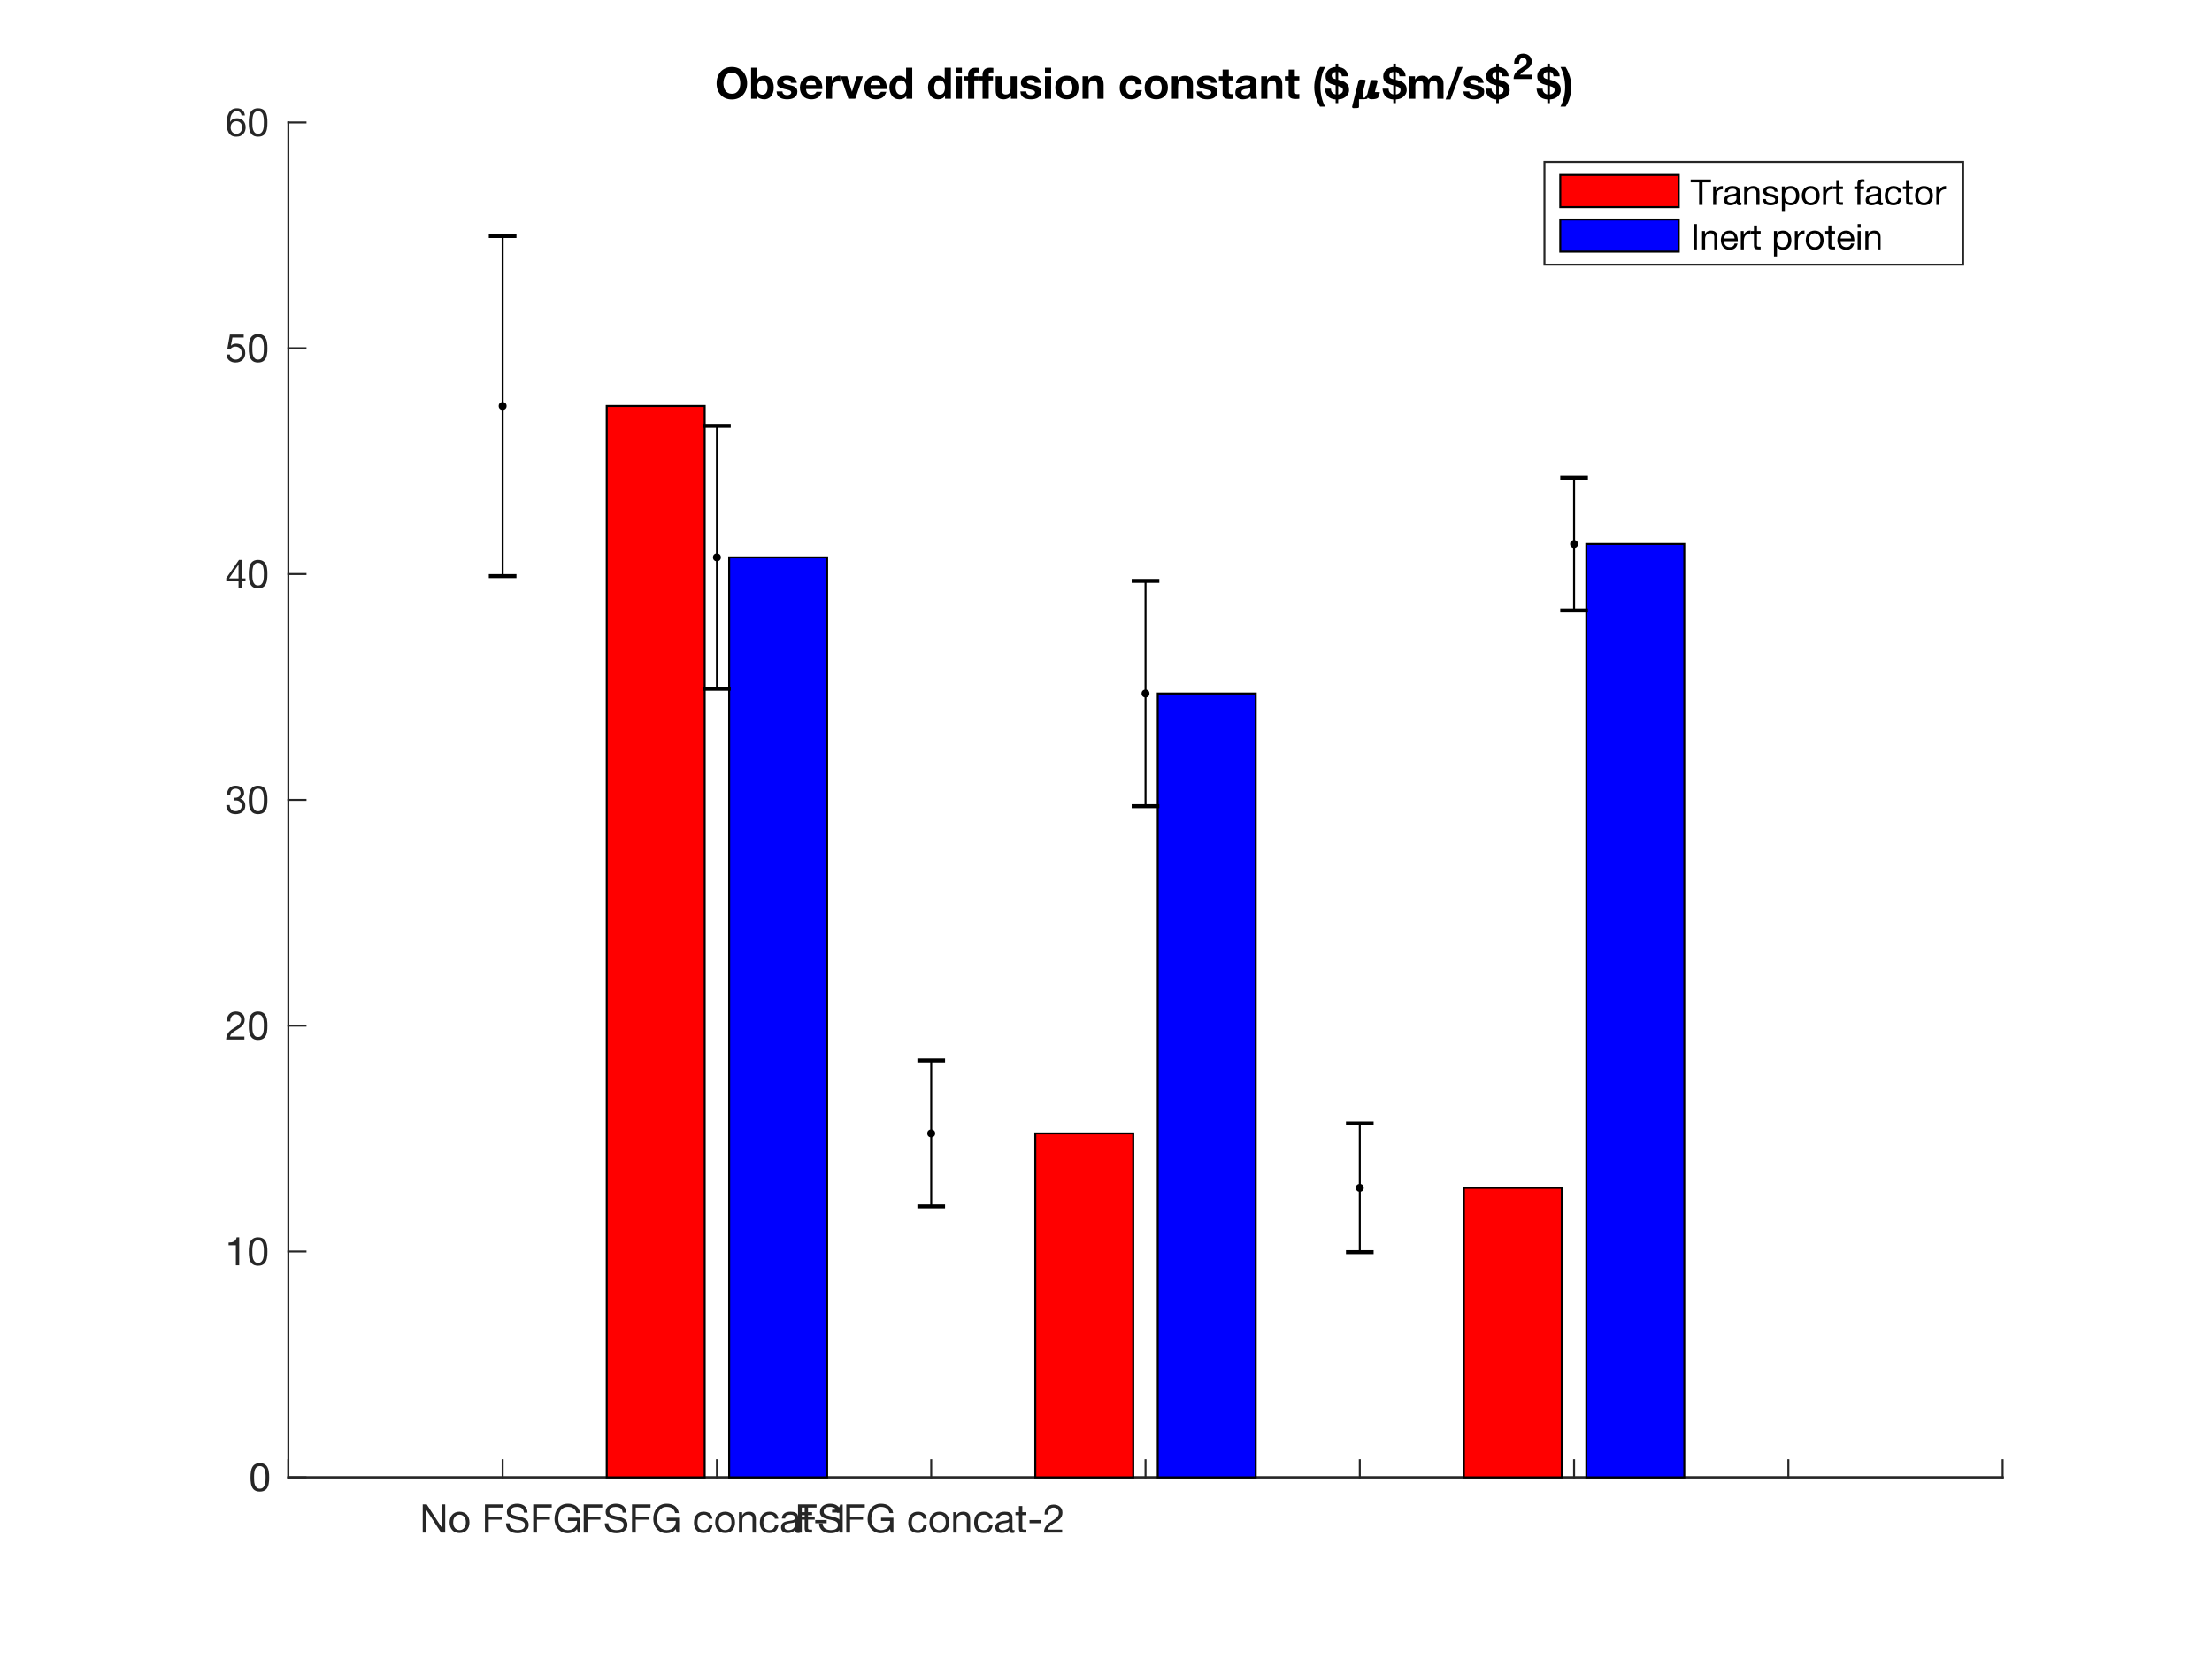 <?xml version="1.0"?>
<!DOCTYPE svg PUBLIC '-//W3C//DTD SVG 1.0//EN'
          'http://www.w3.org/TR/2001/REC-SVG-20010904/DTD/svg10.dtd'>
<svg xmlns:xlink="http://www.w3.org/1999/xlink" style="fill-opacity:1; color-rendering:auto; color-interpolation:auto; stroke:black; text-rendering:auto; stroke-linecap:square; stroke-miterlimit:10; stroke-opacity:1; shape-rendering:auto; fill:black; stroke-dasharray:none; font-weight:normal; stroke-width:1; font-family:'Dialog'; font-style:normal; stroke-linejoin:miter; font-size:12px; stroke-dashoffset:0; image-rendering:auto;" width="560" height="420" xmlns="http://www.w3.org/2000/svg"
><rect width="100%" height="100%" fill="#333333" stroke="none"/><!--Generated by the Batik Graphics2D SVG Generator--><defs id="genericDefs"
  /><g
  ><defs id="defs1"
    ><clipPath clipPathUnits="userSpaceOnUse" id="clipPath1"
      ><path d="M0 0 L560 0 L560 420 L0 420 L0 0 Z"
      /></clipPath
    ></defs
    ><g style="fill:white; stroke:white;"
    ><rect x="0" y="0" width="560" style="clip-path:url(#clipPath1); stroke:none;" height="420"
    /></g
    ><g style="fill:white; text-rendering:optimizeSpeed; color-rendering:optimizeSpeed; image-rendering:optimizeSpeed; shape-rendering:crispEdges; color-interpolation:sRGB; stroke:white;"
    ><rect x="0" width="560" height="420" y="0" style="stroke:none;"
      /><path style="stroke:none;" d="M73 374 L507 374 L507 31 L73 31 Z"
    /></g
    ><g style="fill:rgb(38,38,38); text-rendering:geometricPrecision; color-rendering:optimizeQuality; image-rendering:optimizeQuality; stroke-linejoin:round; color-interpolation:linearRGB; stroke:rgb(38,38,38); stroke-width:0.5;"
    ><line y2="374" style="fill:none;" x1="73" x2="507" y1="374"
      /><line y2="369.66" style="fill:none;" x1="73" x2="73" y1="374"
      /><line y2="369.66" style="fill:none;" x1="127.25" x2="127.25" y1="374"
      /><line y2="369.66" style="fill:none;" x1="181.5" x2="181.5" y1="374"
      /><line y2="369.66" style="fill:none;" x1="235.75" x2="235.75" y1="374"
      /><line y2="369.66" style="fill:none;" x1="290" x2="290" y1="374"
      /><line y2="369.66" style="fill:none;" x1="344.25" x2="344.25" y1="374"
      /><line y2="369.66" style="fill:none;" x1="398.5" x2="398.5" y1="374"
      /><line y2="369.66" style="fill:none;" x1="452.75" x2="452.75" y1="374"
      /><line y2="369.66" style="fill:none;" x1="507" x2="507" y1="374"
    /></g
    ><g transform="translate(127.25,378)" style="font-size:10px; fill:rgb(38,38,38); text-rendering:geometricPrecision; color-rendering:optimizeQuality; image-rendering:optimizeQuality; font-family:'Helvetica Neue'; color-interpolation:linearRGB; stroke:rgb(38,38,38);"
    ><path style="stroke:none;" d="M-20.23 2.86 L-20.23 10 L-19.33 10 L-19.33 4.27 L-19.31 4.27 L-15.58 10 L-14.54 10 L-14.54 2.86 L-15.44 2.86 L-15.44 8.65 L-15.46 8.65 L-19.22 2.86 ZM-12.52 7.42 Q-12.52 6.95 -12.395 6.585 Q-12.27 6.22 -12.05 5.97 Q-11.83 5.72 -11.535 5.59 Q-11.24 5.46 -10.91 5.46 Q-10.58 5.46 -10.285 5.59 Q-9.99 5.72 -9.77 5.97 Q-9.55 6.22 -9.425 6.585 Q-9.3 6.95 -9.3 7.42 Q-9.3 7.89 -9.425 8.255 Q-9.55 8.62 -9.77 8.865 Q-9.99 9.11 -10.285 9.24 Q-10.58 9.37 -10.91 9.37 Q-11.24 9.37 -11.535 9.24 Q-11.83 9.11 -12.05 8.865 Q-12.27 8.62 -12.395 8.255 Q-12.52 7.89 -12.52 7.42 ZM-13.42 7.42 Q-13.42 7.99 -13.26 8.48 Q-13.1 8.97 -12.78 9.335 Q-12.46 9.7 -11.99 9.905 Q-11.52 10.11 -10.91 10.11 Q-10.29 10.11 -9.825 9.905 Q-9.36 9.7 -9.04 9.335 Q-8.72 8.97 -8.56 8.48 Q-8.4 7.99 -8.4 7.42 Q-8.4 6.85 -8.56 6.355 Q-8.72 5.86 -9.04 5.495 Q-9.36 5.13 -9.825 4.92 Q-10.29 4.71 -10.91 4.71 Q-11.52 4.71 -11.99 4.92 Q-12.46 5.13 -12.78 5.495 Q-13.1 5.86 -13.26 6.355 Q-13.42 6.85 -13.42 7.42 ZM-4.48 2.86 L-4.48 10 L-3.53 10 L-3.53 6.73 L-0.25 6.73 L-0.25 5.93 L-3.53 5.93 L-3.53 3.66 L0.21 3.66 L0.21 2.86 ZM5.39 4.95 L6.29 4.95 Q6.27 4.36 6.065 3.935 Q5.86 3.51 5.505 3.23 Q5.15 2.95 4.68 2.82 Q4.21 2.69 3.66 2.69 Q3.17 2.69 2.705 2.815 Q2.24 2.94 1.875 3.195 Q1.51 3.45 1.29 3.845 Q1.07 4.24 1.07 4.78 Q1.07 5.27 1.265 5.595 Q1.46 5.92 1.785 6.125 Q2.11 6.33 2.52 6.455 Q2.93 6.58 3.355 6.675 Q3.78 6.77 4.19 6.86 Q4.6 6.95 4.925 7.095 Q5.25 7.24 5.445 7.47 Q5.64 7.7 5.64 8.07 Q5.64 8.46 5.48 8.71 Q5.32 8.96 5.06 9.105 Q4.8 9.25 4.475 9.31 Q4.15 9.37 3.83 9.37 Q3.43 9.37 3.05 9.27 Q2.67 9.17 2.385 8.96 Q2.1 8.75 1.925 8.425 Q1.75 8.1 1.75 7.65 L0.85 7.65 Q0.85 8.3 1.085 8.775 Q1.32 9.25 1.725 9.555 Q2.13 9.86 2.665 10.01 Q3.2 10.16 3.8 10.16 Q4.29 10.16 4.785 10.045 Q5.28 9.93 5.68 9.675 Q6.08 9.42 6.335 9.015 Q6.59 8.61 6.59 8.04 Q6.59 7.51 6.395 7.16 Q6.2 6.81 5.875 6.58 Q5.55 6.35 5.14 6.215 Q4.73 6.08 4.305 5.98 Q3.88 5.88 3.47 5.795 Q3.06 5.71 2.735 5.58 Q2.41 5.45 2.215 5.245 Q2.02 5.04 2.02 4.71 Q2.02 4.36 2.155 4.125 Q2.29 3.89 2.515 3.75 Q2.74 3.61 3.03 3.55 Q3.32 3.49 3.62 3.49 Q4.36 3.49 4.835 3.835 Q5.31 4.18 5.39 4.95 ZM7.74 2.86 L7.74 10 L8.69 10 L8.69 6.73 L11.97 6.73 L11.97 5.93 L8.69 5.93 L8.69 3.66 L12.43 3.66 L12.43 2.86 ZM18.82 9.11 L19.07 10 L19.67 10 L19.67 6.24 L16.54 6.24 L16.54 7.04 L18.82 7.04 Q18.84 7.53 18.69 7.955 Q18.54 8.38 18.245 8.695 Q17.95 9.01 17.52 9.19 Q17.09 9.37 16.53 9.37 Q15.93 9.37 15.475 9.135 Q15.02 8.9 14.71 8.505 Q14.4 8.11 14.24 7.595 Q14.08 7.08 14.08 6.52 Q14.08 5.95 14.22 5.405 Q14.36 4.86 14.655 4.435 Q14.95 4.01 15.415 3.75 Q15.88 3.49 16.53 3.49 Q16.93 3.49 17.285 3.585 Q17.64 3.68 17.92 3.87 Q18.2 4.06 18.39 4.355 Q18.58 4.65 18.65 5.06 L19.6 5.06 Q19.5 4.43 19.225 3.985 Q18.95 3.54 18.545 3.25 Q18.14 2.96 17.625 2.825 Q17.11 2.69 16.53 2.69 Q15.68 2.69 15.045 3.005 Q14.41 3.32 13.985 3.85 Q13.56 4.38 13.345 5.085 Q13.13 5.79 13.13 6.57 Q13.13 7.27 13.36 7.92 Q13.59 8.57 14.03 9.07 Q14.47 9.57 15.1 9.865 Q15.73 10.16 16.53 10.16 Q17.16 10.16 17.78 9.915 Q18.4 9.67 18.82 9.11 Z"
    /></g
    ><g transform="translate(181.5,378)" style="font-size:10px; fill:rgb(38,38,38); text-rendering:geometricPrecision; color-rendering:optimizeQuality; image-rendering:optimizeQuality; font-family:'Helvetica Neue'; color-interpolation:linearRGB; stroke:rgb(38,38,38);"
    ><path style="stroke:none;" d="M-33.72 2.86 L-33.72 10 L-32.77 10 L-32.77 6.73 L-29.49 6.73 L-29.49 5.93 L-32.77 5.93 L-32.77 3.66 L-29.03 3.66 L-29.03 2.86 ZM-23.85 4.95 L-22.95 4.95 Q-22.97 4.36 -23.175 3.935 Q-23.38 3.51 -23.735 3.23 Q-24.09 2.95 -24.56 2.82 Q-25.03 2.69 -25.58 2.69 Q-26.07 2.69 -26.535 2.815 Q-27 2.94 -27.365 3.195 Q-27.73 3.45 -27.95 3.845 Q-28.17 4.24 -28.17 4.78 Q-28.17 5.27 -27.975 5.595 Q-27.78 5.92 -27.455 6.125 Q-27.13 6.33 -26.72 6.455 Q-26.31 6.58 -25.885 6.675 Q-25.46 6.77 -25.05 6.86 Q-24.64 6.95 -24.315 7.095 Q-23.99 7.24 -23.795 7.47 Q-23.6 7.7 -23.6 8.07 Q-23.6 8.46 -23.76 8.71 Q-23.92 8.96 -24.18 9.105 Q-24.44 9.25 -24.765 9.31 Q-25.09 9.37 -25.41 9.37 Q-25.81 9.37 -26.19 9.27 Q-26.57 9.17 -26.855 8.96 Q-27.14 8.75 -27.315 8.425 Q-27.49 8.1 -27.49 7.65 L-28.39 7.65 Q-28.39 8.3 -28.155 8.775 Q-27.92 9.25 -27.515 9.555 Q-27.11 9.86 -26.575 10.01 Q-26.04 10.16 -25.44 10.16 Q-24.95 10.16 -24.455 10.045 Q-23.96 9.93 -23.56 9.675 Q-23.16 9.42 -22.905 9.015 Q-22.65 8.61 -22.65 8.04 Q-22.65 7.51 -22.845 7.16 Q-23.04 6.81 -23.365 6.58 Q-23.69 6.35 -24.1 6.215 Q-24.51 6.08 -24.935 5.98 Q-25.36 5.88 -25.77 5.795 Q-26.18 5.71 -26.505 5.58 Q-26.83 5.45 -27.025 5.245 Q-27.22 5.04 -27.22 4.71 Q-27.22 4.36 -27.085 4.125 Q-26.95 3.89 -26.725 3.75 Q-26.5 3.61 -26.21 3.55 Q-25.92 3.49 -25.62 3.49 Q-24.88 3.49 -24.405 3.835 Q-23.93 4.18 -23.85 4.95 ZM-21.5 2.86 L-21.5 10 L-20.55 10 L-20.55 6.73 L-17.27 6.73 L-17.27 5.93 L-20.55 5.93 L-20.55 3.66 L-16.81 3.66 L-16.81 2.86 ZM-10.42 9.11 L-10.17 10 L-9.57 10 L-9.57 6.24 L-12.7 6.24 L-12.7 7.04 L-10.42 7.04 Q-10.4 7.53 -10.55 7.955 Q-10.7 8.38 -10.995 8.695 Q-11.29 9.01 -11.72 9.19 Q-12.15 9.37 -12.71 9.37 Q-13.31 9.37 -13.765 9.135 Q-14.22 8.9 -14.53 8.505 Q-14.84 8.11 -15 7.595 Q-15.16 7.08 -15.16 6.52 Q-15.16 5.95 -15.02 5.405 Q-14.88 4.86 -14.585 4.435 Q-14.29 4.01 -13.825 3.75 Q-13.36 3.49 -12.71 3.49 Q-12.31 3.49 -11.955 3.585 Q-11.6 3.68 -11.32 3.87 Q-11.04 4.06 -10.85 4.355 Q-10.66 4.65 -10.59 5.06 L-9.64 5.06 Q-9.74 4.43 -10.015 3.985 Q-10.29 3.54 -10.695 3.25 Q-11.1 2.96 -11.615 2.825 Q-12.13 2.69 -12.71 2.69 Q-13.56 2.69 -14.195 3.005 Q-14.83 3.32 -15.255 3.85 Q-15.68 4.38 -15.895 5.085 Q-16.11 5.79 -16.11 6.57 Q-16.11 7.27 -15.88 7.92 Q-15.65 8.57 -15.21 9.07 Q-14.77 9.57 -14.14 9.865 Q-13.51 10.16 -12.71 10.16 Q-12.08 10.16 -11.46 9.915 Q-10.84 9.67 -10.42 9.11 ZM-2.02 6.49 L-1.14 6.49 Q-1.19 6.03 -1.38 5.695 Q-1.57 5.36 -1.865 5.14 Q-2.16 4.92 -2.545 4.815 Q-2.93 4.71 -3.37 4.71 Q-3.98 4.71 -4.44 4.925 Q-4.9 5.14 -5.205 5.515 Q-5.51 5.89 -5.66 6.395 Q-5.81 6.9 -5.81 7.48 Q-5.81 8.06 -5.655 8.545 Q-5.5 9.03 -5.195 9.38 Q-4.89 9.73 -4.435 9.92 Q-3.98 10.11 -3.39 10.11 Q-2.4 10.11 -1.825 9.59 Q-1.25 9.07 -1.11 8.11 L-1.98 8.11 Q-2.06 8.71 -2.415 9.04 Q-2.77 9.37 -3.4 9.37 Q-3.8 9.37 -4.09 9.21 Q-4.38 9.05 -4.56 8.785 Q-4.74 8.52 -4.825 8.18 Q-4.91 7.84 -4.91 7.48 Q-4.91 7.09 -4.83 6.725 Q-4.75 6.36 -4.565 6.08 Q-4.38 5.8 -4.07 5.63 Q-3.76 5.46 -3.3 5.46 Q-2.76 5.46 -2.44 5.73 Q-2.12 6 -2.02 6.49 ZM0.46 7.42 Q0.46 6.95 0.585 6.585 Q0.71 6.22 0.93 5.97 Q1.15 5.72 1.445 5.59 Q1.74 5.46 2.07 5.46 Q2.4 5.46 2.695 5.59 Q2.99 5.72 3.21 5.97 Q3.43 6.22 3.555 6.585 Q3.68 6.95 3.68 7.42 Q3.68 7.89 3.555 8.255 Q3.43 8.62 3.21 8.865 Q2.99 9.11 2.695 9.24 Q2.4 9.37 2.07 9.37 Q1.74 9.37 1.445 9.24 Q1.15 9.11 0.93 8.865 Q0.71 8.62 0.585 8.255 Q0.46 7.89 0.46 7.42 ZM-0.44 7.42 Q-0.44 7.99 -0.28 8.48 Q-0.12 8.97 0.2 9.335 Q0.52 9.7 0.99 9.905 Q1.46 10.11 2.07 10.11 Q2.69 10.11 3.155 9.905 Q3.62 9.7 3.94 9.335 Q4.26 8.97 4.42 8.48 Q4.58 7.99 4.58 7.42 Q4.58 6.85 4.42 6.355 Q4.26 5.86 3.94 5.495 Q3.62 5.13 3.155 4.92 Q2.69 4.71 2.07 4.71 Q1.46 4.71 0.99 4.92 Q0.52 5.13 0.2 5.495 Q-0.12 5.86 -0.28 6.355 Q-0.44 6.85 -0.44 7.42 ZM5.58 4.83 L5.58 10 L6.43 10 L6.43 7.08 Q6.43 6.73 6.525 6.435 Q6.62 6.14 6.81 5.92 Q7 5.7 7.285 5.58 Q7.57 5.46 7.96 5.46 Q8.45 5.46 8.73 5.74 Q9.01 6.02 9.01 6.5 L9.01 10 L9.86 10 L9.86 6.6 Q9.86 6.18 9.775 5.835 Q9.69 5.49 9.48 5.24 Q9.27 4.99 8.93 4.85 Q8.59 4.71 8.08 4.71 Q6.93 4.71 6.4 5.65 L6.38 5.65 L6.38 4.83 ZM14.65 6.49 L15.53 6.49 Q15.48 6.03 15.29 5.695 Q15.1 5.36 14.805 5.14 Q14.51 4.92 14.125 4.815 Q13.74 4.71 13.3 4.71 Q12.69 4.71 12.23 4.925 Q11.77 5.14 11.465 5.515 Q11.16 5.89 11.01 6.395 Q10.86 6.9 10.86 7.48 Q10.86 8.06 11.015 8.545 Q11.17 9.03 11.475 9.38 Q11.78 9.73 12.235 9.92 Q12.69 10.11 13.28 10.11 Q14.27 10.11 14.845 9.59 Q15.42 9.07 15.56 8.11 L14.69 8.11 Q14.61 8.71 14.255 9.04 Q13.9 9.37 13.27 9.37 Q12.87 9.37 12.58 9.21 Q12.29 9.05 12.11 8.785 Q11.93 8.52 11.845 8.18 Q11.76 7.84 11.76 7.48 Q11.76 7.09 11.84 6.725 Q11.92 6.36 12.105 6.08 Q12.29 5.8 12.6 5.63 Q12.91 5.46 13.37 5.46 Q13.91 5.46 14.23 5.73 Q14.55 6 14.65 6.49 ZM21.09 9.98 Q20.87 10.11 20.48 10.11 Q20.15 10.11 19.955 9.925 Q19.76 9.74 19.76 9.32 Q19.41 9.74 18.945 9.925 Q18.48 10.11 17.94 10.11 Q17.59 10.11 17.275 10.03 Q16.96 9.95 16.73 9.78 Q16.5 9.61 16.365 9.335 Q16.23 9.06 16.23 8.67 Q16.23 8.23 16.38 7.95 Q16.53 7.67 16.775 7.495 Q17.02 7.32 17.335 7.23 Q17.65 7.14 17.98 7.08 Q18.33 7.01 18.645 6.975 Q18.96 6.94 19.2 6.875 Q19.44 6.81 19.58 6.685 Q19.72 6.56 19.72 6.32 Q19.72 6.04 19.615 5.87 Q19.51 5.7 19.345 5.61 Q19.18 5.52 18.975 5.49 Q18.77 5.46 18.57 5.46 Q18.03 5.46 17.67 5.665 Q17.31 5.87 17.28 6.44 L16.43 6.44 Q16.45 5.96 16.63 5.63 Q16.81 5.3 17.11 5.095 Q17.41 4.89 17.795 4.8 Q18.18 4.71 18.62 4.71 Q18.97 4.71 19.315 4.76 Q19.66 4.81 19.94 4.965 Q20.22 5.12 20.39 5.4 Q20.56 5.68 20.56 6.13 L20.56 8.79 Q20.56 9.09 20.595 9.23 Q20.63 9.37 20.83 9.37 Q20.94 9.37 21.09 9.32 ZM19.71 7.33 Q19.55 7.45 19.29 7.505 Q19.03 7.56 18.745 7.595 Q18.46 7.63 18.17 7.675 Q17.88 7.72 17.65 7.82 Q17.42 7.92 17.275 8.105 Q17.13 8.29 17.13 8.61 Q17.13 8.82 17.215 8.965 Q17.3 9.11 17.435 9.2 Q17.57 9.29 17.75 9.33 Q17.93 9.37 18.13 9.37 Q18.55 9.37 18.85 9.255 Q19.15 9.14 19.34 8.965 Q19.53 8.79 19.62 8.585 Q19.71 8.38 19.71 8.2 ZM23.06 4.83 L23.06 3.28 L22.21 3.28 L22.21 4.83 L21.33 4.83 L21.33 5.58 L22.21 5.58 L22.21 8.87 Q22.21 9.23 22.28 9.45 Q22.35 9.67 22.495 9.79 Q22.64 9.91 22.875 9.955 Q23.11 10 23.44 10 L24.09 10 L24.09 9.25 L23.7 9.25 Q23.5 9.25 23.375 9.235 Q23.25 9.22 23.18 9.17 Q23.11 9.12 23.085 9.03 Q23.06 8.94 23.06 8.79 L23.06 5.58 L24.09 5.58 L24.09 4.83 ZM24.89 6.82 L24.89 7.62 L27.78 7.62 L27.78 6.82 ZM31.84 10 L31.84 2.91 L31.19 2.91 Q31.12 3.31 30.93 3.57 Q30.74 3.83 30.465 3.98 Q30.19 4.13 29.85 4.185 Q29.51 4.24 29.15 4.24 L29.15 4.92 L30.99 4.92 L30.99 10 Z"
    /></g
    ><g transform="translate(235.75,378)" style="font-size:10px; fill:rgb(38,38,38); text-rendering:geometricPrecision; color-rendering:optimizeQuality; image-rendering:optimizeQuality; font-family:'Helvetica Neue'; color-interpolation:linearRGB; stroke:rgb(38,38,38);"
    ><path style="stroke:none;" d="M-33.72 2.86 L-33.72 10 L-32.77 10 L-32.77 6.73 L-29.49 6.73 L-29.49 5.93 L-32.77 5.93 L-32.77 3.66 L-29.03 3.66 L-29.03 2.86 ZM-23.85 4.95 L-22.95 4.95 Q-22.97 4.36 -23.175 3.935 Q-23.38 3.51 -23.735 3.23 Q-24.09 2.95 -24.56 2.82 Q-25.03 2.69 -25.58 2.69 Q-26.07 2.69 -26.535 2.815 Q-27 2.94 -27.365 3.195 Q-27.73 3.45 -27.95 3.845 Q-28.17 4.24 -28.17 4.78 Q-28.17 5.27 -27.975 5.595 Q-27.78 5.92 -27.455 6.125 Q-27.13 6.33 -26.72 6.455 Q-26.31 6.58 -25.885 6.675 Q-25.46 6.77 -25.05 6.86 Q-24.64 6.95 -24.315 7.095 Q-23.99 7.24 -23.795 7.47 Q-23.6 7.7 -23.6 8.07 Q-23.6 8.46 -23.76 8.71 Q-23.92 8.96 -24.18 9.105 Q-24.44 9.25 -24.765 9.31 Q-25.09 9.37 -25.41 9.37 Q-25.81 9.37 -26.19 9.27 Q-26.57 9.17 -26.855 8.96 Q-27.14 8.75 -27.315 8.425 Q-27.49 8.1 -27.49 7.65 L-28.39 7.65 Q-28.39 8.3 -28.155 8.775 Q-27.92 9.25 -27.515 9.555 Q-27.11 9.86 -26.575 10.01 Q-26.04 10.16 -25.44 10.16 Q-24.95 10.16 -24.455 10.045 Q-23.96 9.93 -23.56 9.675 Q-23.16 9.42 -22.905 9.015 Q-22.65 8.61 -22.65 8.04 Q-22.65 7.51 -22.845 7.16 Q-23.04 6.81 -23.365 6.58 Q-23.69 6.35 -24.1 6.215 Q-24.51 6.08 -24.935 5.98 Q-25.36 5.88 -25.77 5.795 Q-26.18 5.71 -26.505 5.58 Q-26.83 5.45 -27.025 5.245 Q-27.22 5.04 -27.22 4.71 Q-27.22 4.36 -27.085 4.125 Q-26.95 3.89 -26.725 3.75 Q-26.5 3.61 -26.21 3.55 Q-25.92 3.49 -25.62 3.49 Q-24.88 3.49 -24.405 3.835 Q-23.93 4.18 -23.85 4.95 ZM-21.5 2.86 L-21.5 10 L-20.55 10 L-20.55 6.73 L-17.27 6.73 L-17.27 5.93 L-20.55 5.93 L-20.55 3.66 L-16.81 3.66 L-16.81 2.86 ZM-10.42 9.11 L-10.17 10 L-9.57 10 L-9.57 6.24 L-12.7 6.24 L-12.7 7.04 L-10.42 7.04 Q-10.4 7.53 -10.55 7.955 Q-10.7 8.38 -10.995 8.695 Q-11.29 9.01 -11.72 9.19 Q-12.15 9.37 -12.71 9.37 Q-13.31 9.37 -13.765 9.135 Q-14.22 8.9 -14.53 8.505 Q-14.84 8.11 -15 7.595 Q-15.16 7.08 -15.16 6.52 Q-15.16 5.95 -15.02 5.405 Q-14.88 4.86 -14.585 4.435 Q-14.29 4.01 -13.825 3.75 Q-13.36 3.49 -12.71 3.49 Q-12.31 3.49 -11.955 3.585 Q-11.6 3.68 -11.32 3.87 Q-11.04 4.06 -10.85 4.355 Q-10.66 4.65 -10.59 5.06 L-9.64 5.06 Q-9.74 4.43 -10.015 3.985 Q-10.29 3.54 -10.695 3.25 Q-11.1 2.96 -11.615 2.825 Q-12.13 2.69 -12.71 2.69 Q-13.56 2.69 -14.195 3.005 Q-14.83 3.32 -15.255 3.85 Q-15.68 4.38 -15.895 5.085 Q-16.11 5.79 -16.11 6.57 Q-16.11 7.27 -15.88 7.92 Q-15.65 8.57 -15.21 9.07 Q-14.77 9.57 -14.14 9.865 Q-13.51 10.16 -12.71 10.16 Q-12.08 10.16 -11.46 9.915 Q-10.84 9.67 -10.42 9.11 ZM-2.02 6.49 L-1.14 6.49 Q-1.19 6.03 -1.38 5.695 Q-1.57 5.36 -1.865 5.14 Q-2.16 4.92 -2.545 4.815 Q-2.93 4.71 -3.37 4.71 Q-3.98 4.71 -4.44 4.925 Q-4.9 5.14 -5.205 5.515 Q-5.51 5.89 -5.66 6.395 Q-5.81 6.9 -5.81 7.48 Q-5.81 8.06 -5.655 8.545 Q-5.5 9.03 -5.195 9.38 Q-4.89 9.73 -4.435 9.92 Q-3.98 10.11 -3.39 10.11 Q-2.4 10.11 -1.825 9.59 Q-1.25 9.07 -1.11 8.11 L-1.98 8.11 Q-2.06 8.71 -2.415 9.04 Q-2.77 9.37 -3.4 9.37 Q-3.8 9.37 -4.09 9.21 Q-4.38 9.05 -4.56 8.785 Q-4.74 8.52 -4.825 8.18 Q-4.91 7.84 -4.91 7.48 Q-4.91 7.09 -4.83 6.725 Q-4.75 6.36 -4.565 6.08 Q-4.38 5.8 -4.07 5.63 Q-3.76 5.46 -3.3 5.46 Q-2.76 5.46 -2.44 5.73 Q-2.12 6 -2.02 6.49 ZM0.46 7.42 Q0.46 6.95 0.585 6.585 Q0.71 6.22 0.93 5.97 Q1.15 5.72 1.445 5.59 Q1.74 5.46 2.07 5.46 Q2.4 5.46 2.695 5.59 Q2.99 5.72 3.21 5.97 Q3.43 6.22 3.555 6.585 Q3.68 6.95 3.68 7.42 Q3.68 7.89 3.555 8.255 Q3.43 8.62 3.21 8.865 Q2.99 9.11 2.695 9.24 Q2.4 9.37 2.07 9.37 Q1.74 9.37 1.445 9.24 Q1.15 9.11 0.93 8.865 Q0.71 8.62 0.585 8.255 Q0.46 7.89 0.46 7.42 ZM-0.44 7.42 Q-0.44 7.99 -0.28 8.48 Q-0.12 8.97 0.2 9.335 Q0.52 9.7 0.99 9.905 Q1.46 10.11 2.07 10.11 Q2.69 10.11 3.155 9.905 Q3.62 9.7 3.94 9.335 Q4.26 8.97 4.42 8.48 Q4.58 7.99 4.58 7.42 Q4.58 6.85 4.42 6.355 Q4.26 5.86 3.94 5.495 Q3.62 5.13 3.155 4.92 Q2.69 4.71 2.07 4.71 Q1.46 4.71 0.99 4.92 Q0.52 5.13 0.2 5.495 Q-0.12 5.86 -0.28 6.355 Q-0.44 6.85 -0.44 7.42 ZM5.58 4.83 L5.58 10 L6.43 10 L6.43 7.08 Q6.43 6.73 6.525 6.435 Q6.62 6.14 6.81 5.92 Q7 5.7 7.285 5.58 Q7.57 5.46 7.96 5.46 Q8.45 5.46 8.73 5.74 Q9.01 6.02 9.01 6.5 L9.01 10 L9.86 10 L9.86 6.6 Q9.86 6.18 9.775 5.835 Q9.69 5.49 9.48 5.24 Q9.27 4.99 8.93 4.85 Q8.59 4.71 8.08 4.71 Q6.93 4.71 6.4 5.65 L6.38 5.65 L6.38 4.83 ZM14.65 6.49 L15.53 6.49 Q15.48 6.03 15.29 5.695 Q15.1 5.36 14.805 5.14 Q14.51 4.92 14.125 4.815 Q13.74 4.71 13.3 4.71 Q12.69 4.71 12.23 4.925 Q11.77 5.14 11.465 5.515 Q11.16 5.89 11.01 6.395 Q10.86 6.9 10.86 7.48 Q10.86 8.06 11.015 8.545 Q11.17 9.03 11.475 9.38 Q11.78 9.73 12.235 9.92 Q12.69 10.11 13.28 10.11 Q14.27 10.11 14.845 9.59 Q15.42 9.07 15.56 8.11 L14.69 8.11 Q14.61 8.71 14.255 9.04 Q13.9 9.37 13.27 9.37 Q12.87 9.37 12.58 9.21 Q12.29 9.05 12.11 8.785 Q11.93 8.52 11.845 8.18 Q11.76 7.84 11.76 7.48 Q11.76 7.09 11.84 6.725 Q11.92 6.36 12.105 6.08 Q12.29 5.8 12.6 5.63 Q12.91 5.46 13.37 5.46 Q13.91 5.46 14.23 5.73 Q14.55 6 14.65 6.49 ZM21.09 9.98 Q20.87 10.11 20.48 10.11 Q20.15 10.11 19.955 9.925 Q19.76 9.74 19.76 9.32 Q19.41 9.74 18.945 9.925 Q18.48 10.11 17.94 10.11 Q17.59 10.11 17.275 10.03 Q16.96 9.95 16.73 9.78 Q16.5 9.61 16.365 9.335 Q16.23 9.06 16.23 8.67 Q16.23 8.23 16.38 7.95 Q16.53 7.67 16.775 7.495 Q17.02 7.32 17.335 7.23 Q17.65 7.14 17.98 7.08 Q18.33 7.01 18.645 6.975 Q18.96 6.94 19.2 6.875 Q19.44 6.81 19.58 6.685 Q19.72 6.56 19.72 6.32 Q19.72 6.04 19.615 5.87 Q19.51 5.7 19.345 5.61 Q19.18 5.52 18.975 5.49 Q18.77 5.46 18.57 5.46 Q18.03 5.46 17.67 5.665 Q17.31 5.87 17.28 6.44 L16.43 6.44 Q16.45 5.96 16.63 5.63 Q16.81 5.3 17.11 5.095 Q17.41 4.89 17.795 4.8 Q18.18 4.71 18.62 4.71 Q18.97 4.71 19.315 4.76 Q19.66 4.81 19.94 4.965 Q20.22 5.12 20.39 5.4 Q20.56 5.68 20.56 6.13 L20.56 8.79 Q20.56 9.09 20.595 9.23 Q20.63 9.37 20.83 9.37 Q20.94 9.37 21.09 9.32 ZM19.71 7.33 Q19.55 7.45 19.29 7.505 Q19.03 7.56 18.745 7.595 Q18.46 7.63 18.17 7.675 Q17.88 7.72 17.65 7.82 Q17.42 7.92 17.275 8.105 Q17.13 8.29 17.13 8.61 Q17.13 8.82 17.215 8.965 Q17.3 9.11 17.435 9.2 Q17.57 9.29 17.75 9.33 Q17.93 9.37 18.13 9.37 Q18.55 9.37 18.85 9.255 Q19.15 9.14 19.34 8.965 Q19.53 8.79 19.62 8.585 Q19.71 8.38 19.71 8.2 ZM23.06 4.83 L23.06 3.28 L22.21 3.28 L22.21 4.83 L21.33 4.83 L21.33 5.58 L22.21 5.58 L22.21 8.87 Q22.21 9.23 22.28 9.45 Q22.35 9.67 22.495 9.79 Q22.64 9.91 22.875 9.955 Q23.11 10 23.44 10 L24.09 10 L24.09 9.25 L23.7 9.25 Q23.5 9.25 23.375 9.235 Q23.25 9.22 23.18 9.17 Q23.11 9.12 23.085 9.03 Q23.06 8.94 23.06 8.79 L23.06 5.58 L24.09 5.58 L24.09 4.83 ZM24.89 6.82 L24.89 7.62 L27.78 7.62 L27.78 6.82 ZM28.72 5.42 L29.57 5.42 Q29.56 5.1 29.635 4.785 Q29.71 4.47 29.88 4.22 Q30.05 3.97 30.315 3.815 Q30.58 3.66 30.95 3.66 Q31.23 3.66 31.48 3.75 Q31.73 3.84 31.915 4.01 Q32.1 4.18 32.21 4.415 Q32.32 4.65 32.32 4.94 Q32.32 5.31 32.205 5.59 Q32.09 5.87 31.865 6.11 Q31.64 6.35 31.3 6.585 Q30.96 6.82 30.51 7.1 Q30.14 7.32 29.8 7.57 Q29.46 7.82 29.19 8.15 Q28.92 8.48 28.745 8.925 Q28.57 9.37 28.52 10 L33.15 10 L33.15 9.25 L29.51 9.25 Q29.57 8.92 29.765 8.665 Q29.96 8.41 30.235 8.19 Q30.51 7.97 30.84 7.775 Q31.17 7.58 31.5 7.38 Q31.83 7.17 32.14 6.94 Q32.45 6.71 32.69 6.425 Q32.93 6.14 33.075 5.78 Q33.22 5.42 33.22 4.95 Q33.22 4.45 33.045 4.07 Q32.87 3.69 32.57 3.435 Q32.27 3.18 31.865 3.045 Q31.46 2.91 31 2.91 Q30.44 2.91 30 3.1 Q29.56 3.29 29.265 3.625 Q28.97 3.96 28.83 4.42 Q28.69 4.88 28.72 5.42 Z"
    /></g
    ><g style="fill:rgb(38,38,38); text-rendering:geometricPrecision; color-rendering:optimizeQuality; image-rendering:optimizeQuality; stroke-linejoin:round; color-interpolation:linearRGB; stroke:rgb(38,38,38); stroke-width:0.5;"
    ><line y2="31" style="fill:none;" x1="73" x2="73" y1="374"
      /><line y2="374" style="fill:none;" x1="73" x2="77.34" y1="374"
      /><line y2="316.833" style="fill:none;" x1="73" x2="77.34" y1="316.833"
      /><line y2="259.667" style="fill:none;" x1="73" x2="77.34" y1="259.667"
      /><line y2="202.5" style="fill:none;" x1="73" x2="77.34" y1="202.5"
      /><line y2="145.333" style="fill:none;" x1="73" x2="77.34" y1="145.333"
      /><line y2="88.167" style="fill:none;" x1="73" x2="77.34" y1="88.167"
      /><line y2="31" style="fill:none;" x1="73" x2="77.34" y1="31"
    /></g
    ><g transform="translate(69,374)" style="font-size:10px; fill:rgb(38,38,38); text-rendering:geometricPrecision; color-rendering:optimizeQuality; image-rendering:optimizeQuality; font-family:'Helvetica Neue'; color-interpolation:linearRGB; stroke:rgb(38,38,38);"
    ><path style="stroke:none;" d="M-4.68 0.01 Q-4.68 -0.25 -4.675 -0.565 Q-4.67 -0.88 -4.625 -1.195 Q-4.58 -1.51 -4.495 -1.81 Q-4.41 -2.11 -4.245 -2.335 Q-4.08 -2.56 -3.83 -2.7 Q-3.58 -2.84 -3.22 -2.84 Q-2.86 -2.84 -2.61 -2.7 Q-2.36 -2.56 -2.195 -2.335 Q-2.03 -2.11 -1.945 -1.81 Q-1.86 -1.51 -1.815 -1.195 Q-1.77 -0.88 -1.765 -0.565 Q-1.76 -0.25 -1.76 0.01 Q-1.76 0.41 -1.785 0.905 Q-1.81 1.4 -1.945 1.835 Q-2.08 2.27 -2.38 2.57 Q-2.68 2.87 -3.22 2.87 Q-3.76 2.87 -4.06 2.57 Q-4.36 2.27 -4.495 1.835 Q-4.63 1.4 -4.655 0.905 Q-4.68 0.41 -4.68 0.01 ZM-5.58 0.02 Q-5.58 0.41 -5.56 0.83 Q-5.54 1.25 -5.46 1.65 Q-5.38 2.05 -5.23 2.405 Q-5.08 2.76 -4.82 3.03 Q-4.56 3.3 -4.165 3.455 Q-3.77 3.61 -3.22 3.61 Q-2.66 3.61 -2.27 3.455 Q-1.88 3.3 -1.62 3.03 Q-1.36 2.76 -1.21 2.405 Q-1.06 2.05 -0.98 1.65 Q-0.9 1.25 -0.88 0.83 Q-0.86 0.41 -0.86 0.02 Q-0.86 -0.37 -0.88 -0.79 Q-0.9 -1.21 -0.98 -1.61 Q-1.06 -2.01 -1.21 -2.37 Q-1.36 -2.73 -1.62 -3 Q-1.88 -3.27 -2.275 -3.43 Q-2.67 -3.59 -3.22 -3.59 Q-3.77 -3.59 -4.165 -3.43 Q-4.56 -3.27 -4.82 -3 Q-5.08 -2.73 -5.23 -2.37 Q-5.38 -2.01 -5.46 -1.61 Q-5.54 -1.21 -5.56 -0.79 Q-5.58 -0.37 -5.58 0.02 Z"
    /></g
    ><g transform="translate(69,316.833)" style="font-size:10px; fill:rgb(38,38,38); text-rendering:geometricPrecision; color-rendering:optimizeQuality; image-rendering:optimizeQuality; font-family:'Helvetica Neue'; color-interpolation:linearRGB; stroke:rgb(38,38,38);"
    ><path style="stroke:none;" d="M-8.44 3.5 L-8.44 -3.59 L-9.09 -3.59 Q-9.16 -3.19 -9.35 -2.93 Q-9.54 -2.67 -9.815 -2.52 Q-10.09 -2.37 -10.43 -2.315 Q-10.77 -2.26 -11.13 -2.26 L-11.13 -1.58 L-9.29 -1.58 L-9.29 3.5 ZM-5.12 0.01 Q-5.12 -0.25 -5.115 -0.565 Q-5.11 -0.88 -5.065 -1.195 Q-5.02 -1.51 -4.935 -1.81 Q-4.85 -2.11 -4.685 -2.335 Q-4.52 -2.56 -4.27 -2.7 Q-4.02 -2.84 -3.66 -2.84 Q-3.3 -2.84 -3.05 -2.7 Q-2.8 -2.56 -2.635 -2.335 Q-2.47 -2.11 -2.385 -1.81 Q-2.3 -1.51 -2.255 -1.195 Q-2.21 -0.88 -2.205 -0.565 Q-2.2 -0.25 -2.2 0.01 Q-2.2 0.41 -2.225 0.905 Q-2.25 1.4 -2.385 1.835 Q-2.52 2.27 -2.82 2.57 Q-3.12 2.87 -3.66 2.87 Q-4.2 2.87 -4.5 2.57 Q-4.8 2.27 -4.935 1.835 Q-5.07 1.4 -5.095 0.905 Q-5.12 0.41 -5.12 0.01 ZM-6.02 0.02 Q-6.02 0.41 -6 0.83 Q-5.98 1.25 -5.9 1.65 Q-5.82 2.05 -5.67 2.405 Q-5.52 2.76 -5.26 3.03 Q-5 3.3 -4.605 3.455 Q-4.21 3.61 -3.66 3.61 Q-3.1 3.61 -2.71 3.455 Q-2.32 3.3 -2.06 3.03 Q-1.8 2.76 -1.65 2.405 Q-1.5 2.05 -1.42 1.65 Q-1.34 1.25 -1.32 0.83 Q-1.3 0.41 -1.3 0.02 Q-1.3 -0.37 -1.32 -0.79 Q-1.34 -1.21 -1.42 -1.61 Q-1.5 -2.01 -1.65 -2.37 Q-1.8 -2.73 -2.06 -3 Q-2.32 -3.27 -2.715 -3.43 Q-3.11 -3.59 -3.66 -3.59 Q-4.21 -3.59 -4.605 -3.43 Q-5 -3.27 -5.26 -3 Q-5.52 -2.73 -5.67 -2.37 Q-5.82 -2.01 -5.9 -1.61 Q-5.98 -1.21 -6 -0.79 Q-6.02 -0.37 -6.02 0.02 Z"
    /></g
    ><g transform="translate(69,259.667)" style="font-size:10px; fill:rgb(38,38,38); text-rendering:geometricPrecision; color-rendering:optimizeQuality; image-rendering:optimizeQuality; font-family:'Helvetica Neue'; color-interpolation:linearRGB; stroke:rgb(38,38,38);"
    ><path style="stroke:none;" d="M-11.56 -1.08 L-10.71 -1.08 Q-10.72 -1.4 -10.645 -1.715 Q-10.57 -2.03 -10.4 -2.28 Q-10.23 -2.53 -9.965 -2.685 Q-9.7 -2.84 -9.33 -2.84 Q-9.05 -2.84 -8.8 -2.75 Q-8.55 -2.66 -8.365 -2.49 Q-8.18 -2.32 -8.07 -2.085 Q-7.96 -1.85 -7.96 -1.56 Q-7.96 -1.19 -8.075 -0.91 Q-8.19 -0.63 -8.415 -0.39 Q-8.64 -0.15 -8.98 0.085 Q-9.32 0.32 -9.77 0.6 Q-10.14 0.82 -10.48 1.07 Q-10.82 1.32 -11.09 1.65 Q-11.36 1.98 -11.535 2.425 Q-11.71 2.87 -11.76 3.5 L-7.13 3.5 L-7.13 2.75 L-10.77 2.75 Q-10.71 2.42 -10.515 2.165 Q-10.32 1.91 -10.045 1.69 Q-9.77 1.47 -9.44 1.275 Q-9.11 1.08 -8.78 0.88 Q-8.45 0.67 -8.14 0.44 Q-7.83 0.21 -7.59 -0.075 Q-7.35 -0.36 -7.205 -0.72 Q-7.06 -1.08 -7.06 -1.55 Q-7.06 -2.05 -7.235 -2.43 Q-7.41 -2.81 -7.71 -3.065 Q-8.01 -3.32 -8.415 -3.455 Q-8.82 -3.59 -9.28 -3.59 Q-9.84 -3.59 -10.28 -3.4 Q-10.72 -3.21 -11.015 -2.875 Q-11.31 -2.54 -11.45 -2.08 Q-11.59 -1.62 -11.56 -1.08 ZM-5.12 0.01 Q-5.12 -0.25 -5.115 -0.565 Q-5.11 -0.88 -5.065 -1.195 Q-5.02 -1.51 -4.935 -1.81 Q-4.85 -2.11 -4.685 -2.335 Q-4.52 -2.56 -4.27 -2.7 Q-4.02 -2.84 -3.66 -2.84 Q-3.3 -2.84 -3.05 -2.7 Q-2.8 -2.56 -2.635 -2.335 Q-2.47 -2.11 -2.385 -1.81 Q-2.3 -1.51 -2.255 -1.195 Q-2.21 -0.88 -2.205 -0.565 Q-2.2 -0.25 -2.2 0.01 Q-2.2 0.41 -2.225 0.905 Q-2.25 1.4 -2.385 1.835 Q-2.52 2.27 -2.82 2.57 Q-3.12 2.87 -3.66 2.87 Q-4.2 2.87 -4.5 2.57 Q-4.8 2.27 -4.935 1.835 Q-5.07 1.4 -5.095 0.905 Q-5.12 0.41 -5.12 0.01 ZM-6.02 0.02 Q-6.02 0.41 -6 0.83 Q-5.98 1.25 -5.9 1.65 Q-5.82 2.05 -5.67 2.405 Q-5.52 2.76 -5.26 3.03 Q-5 3.3 -4.605 3.455 Q-4.21 3.61 -3.66 3.61 Q-3.1 3.61 -2.71 3.455 Q-2.32 3.3 -2.06 3.03 Q-1.8 2.76 -1.65 2.405 Q-1.5 2.05 -1.42 1.65 Q-1.34 1.25 -1.32 0.83 Q-1.3 0.41 -1.3 0.02 Q-1.3 -0.37 -1.32 -0.79 Q-1.34 -1.21 -1.42 -1.61 Q-1.5 -2.01 -1.65 -2.37 Q-1.8 -2.73 -2.06 -3 Q-2.32 -3.27 -2.715 -3.43 Q-3.11 -3.59 -3.66 -3.59 Q-4.21 -3.59 -4.605 -3.43 Q-5 -3.27 -5.26 -3 Q-5.52 -2.73 -5.67 -2.37 Q-5.82 -2.01 -5.9 -1.61 Q-5.98 -1.21 -6 -0.79 Q-6.02 -0.37 -6.02 0.02 Z"
    /></g
    ><g transform="translate(69,202.5)" style="font-size:10px; fill:rgb(38,38,38); text-rendering:geometricPrecision; color-rendering:optimizeQuality; image-rendering:optimizeQuality; font-family:'Helvetica Neue'; color-interpolation:linearRGB; stroke:rgb(38,38,38);"
    ><path style="stroke:none;" d="M-9.82 -0.55 L-9.82 0.17 Q-9.58 0.14 -9.31 0.14 Q-8.99 0.14 -8.715 0.225 Q-8.44 0.31 -8.24 0.485 Q-8.04 0.66 -7.92 0.915 Q-7.8 1.17 -7.8 1.5 Q-7.8 1.82 -7.925 2.075 Q-8.05 2.33 -8.26 2.505 Q-8.47 2.68 -8.75 2.775 Q-9.03 2.87 -9.34 2.87 Q-10.07 2.87 -10.45 2.435 Q-10.83 2 -10.85 1.31 L-11.7 1.31 Q-11.71 1.86 -11.545 2.29 Q-11.38 2.72 -11.07 3.015 Q-10.76 3.31 -10.32 3.46 Q-9.88 3.61 -9.34 3.61 Q-8.84 3.61 -8.395 3.475 Q-7.95 3.34 -7.62 3.07 Q-7.29 2.8 -7.095 2.395 Q-6.9 1.99 -6.9 1.46 Q-6.9 0.82 -7.215 0.35 Q-7.53 -0.12 -8.18 -0.26 L-8.18 -0.28 Q-7.76 -0.47 -7.48 -0.84 Q-7.2 -1.21 -7.2 -1.69 Q-7.2 -2.18 -7.365 -2.54 Q-7.53 -2.9 -7.82 -3.13 Q-8.11 -3.36 -8.505 -3.475 Q-8.9 -3.59 -9.36 -3.59 Q-9.89 -3.59 -10.295 -3.42 Q-10.7 -3.25 -10.97 -2.95 Q-11.24 -2.65 -11.385 -2.23 Q-11.53 -1.81 -11.55 -1.3 L-10.7 -1.3 Q-10.7 -1.61 -10.62 -1.89 Q-10.54 -2.17 -10.375 -2.38 Q-10.21 -2.59 -9.955 -2.715 Q-9.7 -2.84 -9.36 -2.84 Q-8.82 -2.84 -8.46 -2.555 Q-8.1 -2.27 -8.1 -1.7 Q-8.1 -1.42 -8.21 -1.2 Q-8.32 -0.98 -8.505 -0.835 Q-8.69 -0.69 -8.935 -0.615 Q-9.18 -0.54 -9.45 -0.54 L-9.63 -0.54 Q-9.68 -0.54 -9.73 -0.54 Q-9.77 -0.54 -9.82 -0.55 ZM-5.12 0.01 Q-5.12 -0.25 -5.115 -0.565 Q-5.11 -0.88 -5.065 -1.195 Q-5.02 -1.51 -4.935 -1.81 Q-4.85 -2.11 -4.685 -2.335 Q-4.52 -2.56 -4.27 -2.7 Q-4.02 -2.84 -3.66 -2.84 Q-3.3 -2.84 -3.05 -2.7 Q-2.8 -2.56 -2.635 -2.335 Q-2.47 -2.11 -2.385 -1.81 Q-2.3 -1.51 -2.255 -1.195 Q-2.21 -0.88 -2.205 -0.565 Q-2.2 -0.25 -2.2 0.01 Q-2.2 0.41 -2.225 0.905 Q-2.25 1.4 -2.385 1.835 Q-2.52 2.27 -2.82 2.57 Q-3.12 2.87 -3.66 2.87 Q-4.2 2.87 -4.5 2.57 Q-4.8 2.27 -4.935 1.835 Q-5.07 1.4 -5.095 0.905 Q-5.12 0.41 -5.12 0.01 ZM-6.02 0.02 Q-6.02 0.41 -6 0.83 Q-5.98 1.25 -5.9 1.65 Q-5.82 2.05 -5.67 2.405 Q-5.52 2.76 -5.26 3.03 Q-5 3.3 -4.605 3.455 Q-4.21 3.61 -3.66 3.61 Q-3.1 3.61 -2.71 3.455 Q-2.32 3.3 -2.06 3.03 Q-1.8 2.76 -1.65 2.405 Q-1.5 2.05 -1.42 1.65 Q-1.34 1.25 -1.32 0.83 Q-1.3 0.41 -1.3 0.02 Q-1.3 -0.37 -1.32 -0.79 Q-1.34 -1.21 -1.42 -1.61 Q-1.5 -2.01 -1.65 -2.37 Q-1.8 -2.73 -2.06 -3 Q-2.32 -3.27 -2.715 -3.43 Q-3.11 -3.59 -3.66 -3.59 Q-4.21 -3.59 -4.605 -3.43 Q-5 -3.27 -5.26 -3 Q-5.52 -2.73 -5.67 -2.37 Q-5.82 -2.01 -5.9 -1.61 Q-5.98 -1.21 -6 -0.79 Q-6.02 -0.37 -6.02 0.02 Z"
    /></g
    ><g transform="translate(69,145.333)" style="font-size:10px; fill:rgb(38,38,38); text-rendering:geometricPrecision; color-rendering:optimizeQuality; image-rendering:optimizeQuality; font-family:'Helvetica Neue'; color-interpolation:linearRGB; stroke:rgb(38,38,38);"
    ><path style="stroke:none;" d="M-8.61 1.09 L-10.99 1.09 L-8.63 -2.38 L-8.61 -2.38 ZM-7.81 1.09 L-7.81 -3.59 L-8.49 -3.59 L-11.72 1.02 L-11.72 1.84 L-8.61 1.84 L-8.61 3.5 L-7.81 3.5 L-7.81 1.84 L-6.85 1.84 L-6.85 1.09 ZM-5.12 0.01 Q-5.12 -0.25 -5.115 -0.565 Q-5.11 -0.88 -5.065 -1.195 Q-5.02 -1.51 -4.935 -1.81 Q-4.85 -2.11 -4.685 -2.335 Q-4.52 -2.56 -4.27 -2.7 Q-4.02 -2.84 -3.66 -2.84 Q-3.3 -2.84 -3.05 -2.7 Q-2.8 -2.56 -2.635 -2.335 Q-2.47 -2.11 -2.385 -1.81 Q-2.3 -1.51 -2.255 -1.195 Q-2.21 -0.88 -2.205 -0.565 Q-2.2 -0.25 -2.2 0.01 Q-2.2 0.41 -2.225 0.905 Q-2.25 1.4 -2.385 1.835 Q-2.52 2.27 -2.82 2.57 Q-3.12 2.87 -3.66 2.87 Q-4.2 2.87 -4.5 2.57 Q-4.8 2.27 -4.935 1.835 Q-5.07 1.4 -5.095 0.905 Q-5.12 0.41 -5.12 0.01 ZM-6.02 0.02 Q-6.02 0.41 -6 0.83 Q-5.98 1.25 -5.9 1.65 Q-5.82 2.05 -5.67 2.405 Q-5.52 2.76 -5.26 3.03 Q-5 3.3 -4.605 3.455 Q-4.21 3.61 -3.66 3.61 Q-3.1 3.61 -2.71 3.455 Q-2.32 3.3 -2.06 3.03 Q-1.8 2.76 -1.65 2.405 Q-1.5 2.05 -1.42 1.65 Q-1.34 1.25 -1.32 0.83 Q-1.3 0.41 -1.3 0.02 Q-1.3 -0.37 -1.32 -0.79 Q-1.34 -1.21 -1.42 -1.61 Q-1.5 -2.01 -1.65 -2.37 Q-1.8 -2.73 -2.06 -3 Q-2.32 -3.27 -2.715 -3.43 Q-3.11 -3.59 -3.66 -3.59 Q-4.21 -3.59 -4.605 -3.43 Q-5 -3.27 -5.26 -3 Q-5.52 -2.73 -5.67 -2.37 Q-5.82 -2.01 -5.9 -1.61 Q-5.98 -1.21 -6 -0.79 Q-6.02 -0.37 -6.02 0.02 Z"
    /></g
    ><g transform="translate(69,88.167)" style="font-size:10px; fill:rgb(38,38,38); text-rendering:geometricPrecision; color-rendering:optimizeQuality; image-rendering:optimizeQuality; font-family:'Helvetica Neue'; color-interpolation:linearRGB; stroke:rgb(38,38,38);"
    ><path style="stroke:none;" d="M-7.3 -2.72 L-7.3 -3.47 L-10.8 -3.47 L-11.46 0.21 L-10.73 0.25 Q-10.48 -0.05 -10.155 -0.235 Q-9.83 -0.42 -9.41 -0.42 Q-9.05 -0.42 -8.755 -0.3 Q-8.46 -0.18 -8.25 0.035 Q-8.04 0.25 -7.925 0.545 Q-7.81 0.84 -7.81 1.19 Q-7.81 1.61 -7.93 1.925 Q-8.05 2.24 -8.255 2.45 Q-8.46 2.66 -8.735 2.765 Q-9.01 2.87 -9.31 2.87 Q-9.63 2.87 -9.895 2.775 Q-10.16 2.68 -10.355 2.505 Q-10.55 2.33 -10.665 2.095 Q-10.78 1.86 -10.8 1.59 L-11.65 1.59 Q-11.64 2.07 -11.46 2.45 Q-11.28 2.83 -10.97 3.085 Q-10.66 3.34 -10.255 3.475 Q-9.85 3.61 -9.39 3.61 Q-8.77 3.61 -8.305 3.415 Q-7.84 3.22 -7.53 2.89 Q-7.22 2.56 -7.065 2.135 Q-6.91 1.71 -6.91 1.26 Q-6.91 0.65 -7.09 0.195 Q-7.27 -0.26 -7.58 -0.565 Q-7.89 -0.87 -8.31 -1.02 Q-8.73 -1.17 -9.2 -1.17 Q-9.56 -1.17 -9.925 -1.045 Q-10.29 -0.92 -10.52 -0.66 L-10.54 -0.68 L-10.16 -2.72 ZM-5.12 0.01 Q-5.12 -0.25 -5.115 -0.565 Q-5.11 -0.88 -5.065 -1.195 Q-5.02 -1.51 -4.935 -1.81 Q-4.85 -2.11 -4.685 -2.335 Q-4.52 -2.56 -4.27 -2.7 Q-4.02 -2.84 -3.66 -2.84 Q-3.3 -2.84 -3.05 -2.7 Q-2.8 -2.56 -2.635 -2.335 Q-2.47 -2.11 -2.385 -1.81 Q-2.3 -1.51 -2.255 -1.195 Q-2.21 -0.88 -2.205 -0.565 Q-2.2 -0.25 -2.2 0.01 Q-2.2 0.41 -2.225 0.905 Q-2.25 1.4 -2.385 1.835 Q-2.52 2.27 -2.82 2.57 Q-3.12 2.87 -3.66 2.87 Q-4.2 2.87 -4.5 2.57 Q-4.8 2.27 -4.935 1.835 Q-5.07 1.4 -5.095 0.905 Q-5.12 0.41 -5.12 0.01 ZM-6.02 0.02 Q-6.02 0.41 -6 0.83 Q-5.98 1.25 -5.9 1.65 Q-5.82 2.05 -5.67 2.405 Q-5.52 2.76 -5.26 3.03 Q-5 3.3 -4.605 3.455 Q-4.21 3.61 -3.66 3.61 Q-3.1 3.61 -2.71 3.455 Q-2.32 3.3 -2.06 3.03 Q-1.8 2.76 -1.65 2.405 Q-1.5 2.05 -1.42 1.65 Q-1.34 1.25 -1.32 0.83 Q-1.3 0.41 -1.3 0.02 Q-1.3 -0.37 -1.32 -0.79 Q-1.34 -1.21 -1.42 -1.61 Q-1.5 -2.01 -1.65 -2.37 Q-1.8 -2.73 -2.06 -3 Q-2.32 -3.27 -2.715 -3.43 Q-3.11 -3.59 -3.66 -3.59 Q-4.21 -3.59 -4.605 -3.43 Q-5 -3.27 -5.26 -3 Q-5.52 -2.73 -5.67 -2.37 Q-5.82 -2.01 -5.9 -1.61 Q-5.98 -1.21 -6 -0.79 Q-6.02 -0.37 -6.02 0.02 Z"
    /></g
    ><g transform="translate(69,31)" style="font-size:10px; fill:rgb(38,38,38); text-rendering:geometricPrecision; color-rendering:optimizeQuality; image-rendering:optimizeQuality; font-family:'Helvetica Neue'; color-interpolation:linearRGB; stroke:rgb(38,38,38);"
    ><path style="stroke:none;" d="M-7.86 -1.78 L-7.01 -1.78 Q-7.09 -2.66 -7.61 -3.125 Q-8.13 -3.59 -9.01 -3.59 Q-9.77 -3.59 -10.27 -3.27 Q-10.77 -2.95 -11.07 -2.42 Q-11.37 -1.89 -11.495 -1.205 Q-11.62 -0.52 -11.62 0.21 Q-11.62 0.77 -11.535 1.37 Q-11.45 1.97 -11.19 2.47 Q-10.93 2.97 -10.45 3.29 Q-9.97 3.61 -9.18 3.61 Q-8.51 3.61 -8.055 3.385 Q-7.6 3.16 -7.325 2.815 Q-7.05 2.47 -6.93 2.05 Q-6.81 1.63 -6.81 1.24 Q-6.81 0.75 -6.96 0.33 Q-7.11 -0.09 -7.385 -0.4 Q-7.66 -0.71 -8.065 -0.885 Q-8.47 -1.06 -8.98 -1.06 Q-9.56 -1.06 -10.005 -0.84 Q-10.45 -0.62 -10.75 -0.13 L-10.77 -0.15 Q-10.76 -0.56 -10.69 -1.03 Q-10.62 -1.5 -10.435 -1.905 Q-10.25 -2.31 -9.92 -2.575 Q-9.59 -2.84 -9.05 -2.84 Q-8.54 -2.84 -8.23 -2.55 Q-7.92 -2.26 -7.86 -1.78 ZM-9.14 -0.31 Q-8.78 -0.31 -8.51 -0.18 Q-8.24 -0.05 -8.06 0.165 Q-7.88 0.38 -7.795 0.675 Q-7.71 0.97 -7.71 1.3 Q-7.71 1.61 -7.805 1.895 Q-7.9 2.18 -8.08 2.4 Q-8.26 2.62 -8.525 2.745 Q-8.79 2.87 -9.14 2.87 Q-9.49 2.87 -9.765 2.745 Q-10.04 2.62 -10.225 2.41 Q-10.41 2.2 -10.51 1.91 Q-10.61 1.62 -10.61 1.29 Q-10.61 0.96 -10.515 0.665 Q-10.42 0.37 -10.23 0.155 Q-10.04 -0.06 -9.77 -0.185 Q-9.5 -0.31 -9.14 -0.31 ZM-5.12 0.01 Q-5.12 -0.25 -5.115 -0.565 Q-5.11 -0.88 -5.065 -1.195 Q-5.02 -1.51 -4.935 -1.81 Q-4.85 -2.11 -4.685 -2.335 Q-4.52 -2.56 -4.27 -2.7 Q-4.02 -2.84 -3.66 -2.84 Q-3.3 -2.84 -3.05 -2.7 Q-2.8 -2.56 -2.635 -2.335 Q-2.47 -2.11 -2.385 -1.81 Q-2.3 -1.51 -2.255 -1.195 Q-2.21 -0.88 -2.205 -0.565 Q-2.2 -0.25 -2.2 0.01 Q-2.2 0.41 -2.225 0.905 Q-2.25 1.4 -2.385 1.835 Q-2.52 2.27 -2.82 2.57 Q-3.12 2.87 -3.66 2.87 Q-4.2 2.87 -4.5 2.57 Q-4.8 2.27 -4.935 1.835 Q-5.07 1.4 -5.095 0.905 Q-5.12 0.41 -5.12 0.01 ZM-6.02 0.02 Q-6.02 0.41 -6 0.83 Q-5.98 1.25 -5.9 1.65 Q-5.82 2.05 -5.67 2.405 Q-5.52 2.76 -5.26 3.03 Q-5 3.3 -4.605 3.455 Q-4.21 3.61 -3.66 3.61 Q-3.1 3.61 -2.71 3.455 Q-2.32 3.3 -2.06 3.03 Q-1.8 2.76 -1.65 2.405 Q-1.5 2.05 -1.42 1.65 Q-1.34 1.25 -1.32 0.83 Q-1.3 0.41 -1.3 0.02 Q-1.3 -0.37 -1.32 -0.79 Q-1.34 -1.21 -1.42 -1.61 Q-1.5 -2.01 -1.65 -2.37 Q-1.8 -2.73 -2.06 -3 Q-2.32 -3.27 -2.715 -3.43 Q-3.11 -3.59 -3.66 -3.59 Q-4.21 -3.59 -4.605 -3.43 Q-5 -3.27 -5.26 -3 Q-5.52 -2.73 -5.67 -2.37 Q-5.82 -2.01 -5.9 -1.61 Q-5.98 -1.21 -6 -0.79 Q-6.02 -0.37 -6.02 0.02 Z"
    /></g
    ><g transform="translate(181,25)" style="font-size:11px; text-rendering:geometricPrecision; color-rendering:optimizeQuality; image-rendering:optimizeQuality; font-family:'Helvetica Neue'; color-interpolation:linearRGB; font-weight:bold;"
    ><path style="stroke:none;" d="M2.145 -3.894 Q2.145 -4.411 2.26 -4.895 Q2.376 -5.379 2.629 -5.758 Q2.882 -6.138 3.289 -6.364 Q3.696 -6.589 4.279 -6.589 Q4.862 -6.589 5.269 -6.364 Q5.676 -6.138 5.929 -5.758 Q6.182 -5.379 6.298 -4.895 Q6.413 -4.411 6.413 -3.894 Q6.413 -3.399 6.298 -2.932 Q6.182 -2.464 5.929 -2.09 Q5.676 -1.716 5.269 -1.49 Q4.862 -1.265 4.279 -1.265 Q3.696 -1.265 3.289 -1.49 Q2.882 -1.716 2.629 -2.09 Q2.376 -2.464 2.26 -2.932 Q2.145 -3.399 2.145 -3.894 ZM0.418 -3.894 Q0.418 -3.036 0.682 -2.293 Q0.946 -1.551 1.441 -1.001 Q1.936 -0.451 2.656 -0.138 Q3.377 0.176 4.279 0.176 Q5.192 0.176 5.907 -0.138 Q6.622 -0.451 7.117 -1.001 Q7.612 -1.551 7.876 -2.293 Q8.14 -3.036 8.14 -3.894 Q8.14 -4.774 7.876 -5.527 Q7.612 -6.281 7.117 -6.842 Q6.622 -7.403 5.907 -7.722 Q5.192 -8.041 4.279 -8.041 Q3.377 -8.041 2.656 -7.722 Q1.936 -7.403 1.441 -6.842 Q0.946 -6.281 0.682 -5.527 Q0.418 -4.774 0.418 -3.894 ZM13.321 -2.838 Q13.321 -2.486 13.244 -2.156 Q13.167 -1.826 13.002 -1.573 Q12.837 -1.32 12.589 -1.171 Q12.342 -1.023 11.99 -1.023 Q11.649 -1.023 11.396 -1.171 Q11.143 -1.32 10.978 -1.573 Q10.813 -1.826 10.736 -2.156 Q10.659 -2.486 10.659 -2.838 Q10.659 -3.201 10.736 -3.531 Q10.813 -3.861 10.978 -4.114 Q11.143 -4.367 11.396 -4.516 Q11.649 -4.664 11.99 -4.664 Q12.342 -4.664 12.589 -4.516 Q12.837 -4.367 13.002 -4.114 Q13.167 -3.861 13.244 -3.531 Q13.321 -3.201 13.321 -2.838 ZM9.152 -7.854 L9.152 0 L10.637 0 L10.637 -0.726 L10.659 -0.726 Q10.912 -0.253 11.407 -0.055 Q11.902 0.143 12.529 0.143 Q12.958 0.143 13.376 -0.033 Q13.794 -0.209 14.13 -0.572 Q14.465 -0.935 14.674 -1.502 Q14.883 -2.068 14.883 -2.849 Q14.883 -3.63 14.674 -4.197 Q14.465 -4.763 14.13 -5.126 Q13.794 -5.489 13.376 -5.665 Q12.958 -5.841 12.529 -5.841 Q12.001 -5.841 11.511 -5.638 Q11.022 -5.434 10.736 -4.994 L10.714 -4.994 L10.714 -7.854 ZM17.083 -1.848 L15.598 -1.848 Q15.62 -1.276 15.857 -0.896 Q16.093 -0.517 16.462 -0.286 Q16.83 -0.055 17.303 0.044 Q17.776 0.143 18.271 0.143 Q18.755 0.143 19.223 0.05 Q19.69 -0.044 20.053 -0.275 Q20.416 -0.506 20.642 -0.885 Q20.867 -1.265 20.867 -1.826 Q20.867 -2.222 20.713 -2.491 Q20.559 -2.761 20.306 -2.942 Q20.053 -3.124 19.729 -3.234 Q19.404 -3.344 19.063 -3.421 Q18.733 -3.498 18.414 -3.564 Q18.095 -3.63 17.848 -3.712 Q17.6 -3.795 17.446 -3.927 Q17.292 -4.059 17.292 -4.268 Q17.292 -4.444 17.38 -4.548 Q17.468 -4.653 17.595 -4.708 Q17.721 -4.763 17.875 -4.779 Q18.029 -4.796 18.161 -4.796 Q18.579 -4.796 18.887 -4.636 Q19.195 -4.477 19.228 -4.026 L20.713 -4.026 Q20.669 -4.554 20.444 -4.901 Q20.218 -5.247 19.877 -5.456 Q19.536 -5.665 19.102 -5.753 Q18.667 -5.841 18.205 -5.841 Q17.743 -5.841 17.303 -5.758 Q16.863 -5.676 16.511 -5.473 Q16.159 -5.269 15.944 -4.917 Q15.73 -4.565 15.73 -4.015 Q15.73 -3.641 15.884 -3.382 Q16.038 -3.124 16.291 -2.954 Q16.544 -2.783 16.869 -2.679 Q17.193 -2.574 17.534 -2.497 Q18.37 -2.321 18.837 -2.145 Q19.305 -1.969 19.305 -1.617 Q19.305 -1.408 19.206 -1.27 Q19.107 -1.133 18.959 -1.05 Q18.81 -0.968 18.628 -0.929 Q18.447 -0.891 18.282 -0.891 Q18.051 -0.891 17.837 -0.946 Q17.622 -1.001 17.457 -1.117 Q17.292 -1.232 17.188 -1.413 Q17.083 -1.595 17.083 -1.848 ZM25.608 -3.454 L23.067 -3.454 Q23.078 -3.619 23.139 -3.828 Q23.199 -4.037 23.348 -4.224 Q23.496 -4.411 23.744 -4.537 Q23.991 -4.664 24.365 -4.664 Q24.937 -4.664 25.218 -4.356 Q25.498 -4.048 25.608 -3.454 ZM23.067 -2.464 L27.17 -2.464 Q27.214 -3.124 27.06 -3.729 Q26.906 -4.334 26.559 -4.807 Q26.213 -5.28 25.674 -5.561 Q25.135 -5.841 24.409 -5.841 Q23.76 -5.841 23.227 -5.61 Q22.693 -5.379 22.308 -4.978 Q21.923 -4.576 21.714 -4.026 Q21.505 -3.476 21.505 -2.838 Q21.505 -2.178 21.709 -1.628 Q21.912 -1.078 22.286 -0.682 Q22.66 -0.286 23.199 -0.071 Q23.738 0.143 24.409 0.143 Q25.377 0.143 26.059 -0.297 Q26.741 -0.737 27.071 -1.76 L25.696 -1.76 Q25.619 -1.496 25.278 -1.26 Q24.937 -1.023 24.464 -1.023 Q23.804 -1.023 23.452 -1.364 Q23.1 -1.705 23.067 -2.464 ZM28.094 -5.687 L28.094 0 L29.656 0 L29.656 -2.563 Q29.656 -2.948 29.733 -3.278 Q29.81 -3.608 29.991 -3.856 Q30.173 -4.103 30.47 -4.246 Q30.767 -4.389 31.196 -4.389 Q31.339 -4.389 31.493 -4.372 Q31.647 -4.356 31.757 -4.334 L31.757 -5.786 Q31.57 -5.841 31.416 -5.841 Q31.119 -5.841 30.844 -5.753 Q30.569 -5.665 30.327 -5.505 Q30.085 -5.346 29.898 -5.12 Q29.711 -4.895 29.601 -4.631 L29.579 -4.631 L29.579 -5.687 ZM35.519 0 L37.444 -5.687 L35.893 -5.687 L34.694 -1.804 L34.672 -1.804 L33.473 -5.687 L31.834 -5.687 L33.781 0 ZM41.921 -3.454 L39.38 -3.454 Q39.391 -3.619 39.452 -3.828 Q39.512 -4.037 39.66 -4.224 Q39.809 -4.411 40.056 -4.537 Q40.304 -4.664 40.678 -4.664 Q41.25 -4.664 41.531 -4.356 Q41.811 -4.048 41.921 -3.454 ZM39.38 -2.464 L43.483 -2.464 Q43.527 -3.124 43.373 -3.729 Q43.219 -4.334 42.873 -4.807 Q42.526 -5.28 41.987 -5.561 Q41.448 -5.841 40.722 -5.841 Q40.073 -5.841 39.539 -5.61 Q39.006 -5.379 38.621 -4.978 Q38.236 -4.576 38.027 -4.026 Q37.818 -3.476 37.818 -2.838 Q37.818 -2.178 38.022 -1.628 Q38.225 -1.078 38.599 -0.682 Q38.973 -0.286 39.512 -0.071 Q40.051 0.143 40.722 0.143 Q41.69 0.143 42.372 -0.297 Q43.054 -0.737 43.384 -1.76 L42.009 -1.76 Q41.932 -1.496 41.591 -1.26 Q41.25 -1.023 40.777 -1.023 Q40.117 -1.023 39.765 -1.364 Q39.413 -1.705 39.38 -2.464 ZM48.444 -2.86 Q48.444 -2.508 48.378 -2.178 Q48.312 -1.848 48.158 -1.589 Q48.004 -1.331 47.745 -1.177 Q47.487 -1.023 47.102 -1.023 Q46.739 -1.023 46.48 -1.183 Q46.222 -1.342 46.051 -1.601 Q45.881 -1.859 45.804 -2.189 Q45.727 -2.519 45.727 -2.849 Q45.727 -3.201 45.798 -3.526 Q45.87 -3.85 46.029 -4.103 Q46.189 -4.356 46.453 -4.51 Q46.717 -4.664 47.102 -4.664 Q47.487 -4.664 47.74 -4.51 Q47.993 -4.356 48.153 -4.109 Q48.312 -3.861 48.378 -3.537 Q48.444 -3.212 48.444 -2.86 ZM48.466 -0.726 L48.466 0 L49.951 0 L49.951 -7.854 L48.389 -7.854 L48.389 -4.994 L48.367 -4.994 Q48.103 -5.412 47.647 -5.627 Q47.19 -5.841 46.684 -5.841 Q46.057 -5.841 45.584 -5.593 Q45.111 -5.346 44.797 -4.939 Q44.484 -4.532 44.325 -3.998 Q44.165 -3.465 44.165 -2.893 Q44.165 -2.299 44.325 -1.749 Q44.484 -1.199 44.797 -0.775 Q45.111 -0.352 45.595 -0.104 Q46.079 0.143 46.717 0.143 Q47.278 0.143 47.724 -0.06 Q48.169 -0.264 48.444 -0.726 ZM58.223 -2.86 Q58.223 -2.508 58.157 -2.178 Q58.091 -1.848 57.937 -1.589 Q57.783 -1.331 57.525 -1.177 Q57.266 -1.023 56.881 -1.023 Q56.518 -1.023 56.26 -1.183 Q56.001 -1.342 55.831 -1.601 Q55.66 -1.859 55.583 -2.189 Q55.506 -2.519 55.506 -2.849 Q55.506 -3.201 55.578 -3.526 Q55.649 -3.85 55.809 -4.103 Q55.968 -4.356 56.232 -4.51 Q56.496 -4.664 56.881 -4.664 Q57.266 -4.664 57.519 -4.51 Q57.772 -4.356 57.931 -4.109 Q58.091 -3.861 58.157 -3.537 Q58.223 -3.212 58.223 -2.86 ZM58.245 -0.726 L58.245 0 L59.73 0 L59.73 -7.854 L58.168 -7.854 L58.168 -4.994 L58.146 -4.994 Q57.882 -5.412 57.425 -5.627 Q56.969 -5.841 56.463 -5.841 Q55.836 -5.841 55.363 -5.593 Q54.89 -5.346 54.577 -4.939 Q54.263 -4.532 54.103 -3.998 Q53.944 -3.465 53.944 -2.893 Q53.944 -2.299 54.103 -1.749 Q54.263 -1.199 54.577 -0.775 Q54.89 -0.352 55.374 -0.104 Q55.858 0.143 56.496 0.143 Q57.057 0.143 57.502 -0.06 Q57.948 -0.264 58.223 -0.726 ZM62.513 -6.567 L62.513 -7.854 L60.951 -7.854 L60.951 -6.567 ZM60.951 -5.687 L60.951 0 L62.513 0 L62.513 -5.687 ZM64.086 -4.642 L64.086 0 L65.648 0 L65.648 -4.642 L66.726 -4.642 L66.726 -5.687 L65.648 -5.687 L65.648 -6.028 Q65.648 -6.38 65.785 -6.529 Q65.923 -6.677 66.242 -6.677 Q66.539 -6.677 66.814 -6.644 L66.814 -7.81 Q66.616 -7.821 66.407 -7.838 Q66.198 -7.854 65.989 -7.854 Q65.032 -7.854 64.559 -7.37 Q64.086 -6.886 64.086 -6.127 L64.086 -5.687 L63.151 -5.687 L63.151 -4.642 ZM67.749 -4.642 L67.749 0 L69.311 0 L69.311 -4.642 L70.389 -4.642 L70.389 -5.687 L69.311 -5.687 L69.311 -6.028 Q69.311 -6.38 69.448 -6.529 Q69.586 -6.677 69.905 -6.677 Q70.202 -6.677 70.477 -6.644 L70.477 -7.81 Q70.279 -7.821 70.07 -7.838 Q69.861 -7.854 69.652 -7.854 Q68.695 -7.854 68.222 -7.37 Q67.749 -6.886 67.749 -6.127 L67.749 -5.687 L66.814 -5.687 L66.814 -4.642 ZM76.406 0 L76.406 -5.687 L74.844 -5.687 L74.844 -2.706 Q74.844 -1.837 74.558 -1.458 Q74.272 -1.078 73.634 -1.078 Q73.073 -1.078 72.853 -1.425 Q72.633 -1.771 72.633 -2.475 L72.633 -5.687 L71.071 -5.687 L71.071 -2.189 Q71.071 -1.661 71.165 -1.226 Q71.258 -0.792 71.489 -0.489 Q71.72 -0.187 72.121 -0.022 Q72.523 0.143 73.15 0.143 Q73.645 0.143 74.118 -0.077 Q74.591 -0.297 74.888 -0.792 L74.921 -0.792 L74.921 0 ZM78.804 -1.848 L77.319 -1.848 Q77.341 -1.276 77.578 -0.896 Q77.814 -0.517 78.183 -0.286 Q78.551 -0.055 79.024 0.044 Q79.497 0.143 79.992 0.143 Q80.476 0.143 80.944 0.05 Q81.411 -0.044 81.774 -0.275 Q82.137 -0.506 82.362 -0.885 Q82.588 -1.265 82.588 -1.826 Q82.588 -2.222 82.434 -2.491 Q82.28 -2.761 82.027 -2.942 Q81.774 -3.124 81.45 -3.234 Q81.125 -3.344 80.784 -3.421 Q80.454 -3.498 80.135 -3.564 Q79.816 -3.63 79.569 -3.712 Q79.321 -3.795 79.167 -3.927 Q79.013 -4.059 79.013 -4.268 Q79.013 -4.444 79.101 -4.548 Q79.189 -4.653 79.316 -4.708 Q79.442 -4.763 79.596 -4.779 Q79.75 -4.796 79.882 -4.796 Q80.3 -4.796 80.608 -4.636 Q80.916 -4.477 80.949 -4.026 L82.434 -4.026 Q82.39 -4.554 82.165 -4.901 Q81.939 -5.247 81.598 -5.456 Q81.257 -5.665 80.823 -5.753 Q80.388 -5.841 79.926 -5.841 Q79.464 -5.841 79.024 -5.758 Q78.584 -5.676 78.232 -5.473 Q77.88 -5.269 77.665 -4.917 Q77.451 -4.565 77.451 -4.015 Q77.451 -3.641 77.605 -3.382 Q77.759 -3.124 78.012 -2.954 Q78.265 -2.783 78.59 -2.679 Q78.914 -2.574 79.255 -2.497 Q80.091 -2.321 80.558 -2.145 Q81.026 -1.969 81.026 -1.617 Q81.026 -1.408 80.927 -1.27 Q80.828 -1.133 80.68 -1.05 Q80.531 -0.968 80.35 -0.929 Q80.168 -0.891 80.003 -0.891 Q79.772 -0.891 79.558 -0.946 Q79.343 -1.001 79.178 -1.117 Q79.013 -1.232 78.909 -1.413 Q78.804 -1.595 78.804 -1.848 ZM85.107 -6.567 L85.107 -7.854 L83.545 -7.854 L83.545 -6.567 ZM83.545 -5.687 L83.545 0 L85.107 0 L85.107 -5.687 ZM87.725 -2.838 Q87.725 -3.179 87.791 -3.509 Q87.857 -3.839 88.016 -4.092 Q88.176 -4.345 88.44 -4.505 Q88.704 -4.664 89.1 -4.664 Q89.496 -4.664 89.766 -4.505 Q90.035 -4.345 90.195 -4.092 Q90.354 -3.839 90.42 -3.509 Q90.486 -3.179 90.486 -2.838 Q90.486 -2.497 90.42 -2.172 Q90.354 -1.848 90.195 -1.589 Q90.035 -1.331 89.766 -1.177 Q89.496 -1.023 89.1 -1.023 Q88.704 -1.023 88.44 -1.177 Q88.176 -1.331 88.016 -1.589 Q87.857 -1.848 87.791 -2.172 Q87.725 -2.497 87.725 -2.838 ZM86.163 -2.838 Q86.163 -2.156 86.372 -1.606 Q86.581 -1.056 86.966 -0.665 Q87.351 -0.275 87.89 -0.066 Q88.429 0.143 89.1 0.143 Q89.771 0.143 90.316 -0.066 Q90.86 -0.275 91.245 -0.665 Q91.63 -1.056 91.839 -1.606 Q92.048 -2.156 92.048 -2.838 Q92.048 -3.52 91.839 -4.075 Q91.63 -4.631 91.245 -5.021 Q90.86 -5.412 90.316 -5.627 Q89.771 -5.841 89.1 -5.841 Q88.429 -5.841 87.89 -5.627 Q87.351 -5.412 86.966 -5.021 Q86.581 -4.631 86.372 -4.075 Q86.163 -3.52 86.163 -2.838 ZM93.06 -5.687 L93.06 0 L94.622 0 L94.622 -2.981 Q94.622 -3.85 94.908 -4.229 Q95.194 -4.609 95.832 -4.609 Q96.393 -4.609 96.613 -4.263 Q96.833 -3.916 96.833 -3.212 L96.833 0 L98.395 0 L98.395 -3.498 Q98.395 -4.026 98.302 -4.46 Q98.208 -4.895 97.977 -5.197 Q97.746 -5.5 97.344 -5.67 Q96.943 -5.841 96.316 -5.841 Q95.821 -5.841 95.348 -5.615 Q94.875 -5.39 94.578 -4.895 L94.545 -4.895 L94.545 -5.687 ZM106.513 -3.685 L108.042 -3.685 Q108.009 -4.235 107.778 -4.636 Q107.547 -5.038 107.178 -5.308 Q106.81 -5.577 106.343 -5.709 Q105.875 -5.841 105.369 -5.841 Q104.676 -5.841 104.137 -5.61 Q103.598 -5.379 103.224 -4.966 Q102.85 -4.554 102.657 -3.987 Q102.465 -3.421 102.465 -2.761 Q102.465 -2.123 102.674 -1.589 Q102.883 -1.056 103.257 -0.671 Q103.631 -0.286 104.165 -0.071 Q104.698 0.143 105.336 0.143 Q106.469 0.143 107.195 -0.451 Q107.921 -1.045 108.075 -2.178 L106.568 -2.178 Q106.491 -1.65 106.189 -1.337 Q105.886 -1.023 105.325 -1.023 Q104.962 -1.023 104.709 -1.188 Q104.456 -1.353 104.308 -1.611 Q104.159 -1.87 104.093 -2.189 Q104.027 -2.508 104.027 -2.816 Q104.027 -3.135 104.093 -3.459 Q104.159 -3.784 104.319 -4.053 Q104.478 -4.323 104.731 -4.494 Q104.984 -4.664 105.358 -4.664 Q106.359 -4.664 106.513 -3.685 ZM110.341 -2.838 Q110.341 -3.179 110.407 -3.509 Q110.473 -3.839 110.632 -4.092 Q110.792 -4.345 111.056 -4.505 Q111.32 -4.664 111.716 -4.664 Q112.112 -4.664 112.382 -4.505 Q112.651 -4.345 112.811 -4.092 Q112.97 -3.839 113.036 -3.509 Q113.102 -3.179 113.102 -2.838 Q113.102 -2.497 113.036 -2.172 Q112.97 -1.848 112.811 -1.589 Q112.651 -1.331 112.382 -1.177 Q112.112 -1.023 111.716 -1.023 Q111.32 -1.023 111.056 -1.177 Q110.792 -1.331 110.632 -1.589 Q110.473 -1.848 110.407 -2.172 Q110.341 -2.497 110.341 -2.838 ZM108.779 -2.838 Q108.779 -2.156 108.988 -1.606 Q109.197 -1.056 109.582 -0.665 Q109.967 -0.275 110.506 -0.066 Q111.045 0.143 111.716 0.143 Q112.387 0.143 112.931 -0.066 Q113.476 -0.275 113.861 -0.665 Q114.246 -1.056 114.455 -1.606 Q114.664 -2.156 114.664 -2.838 Q114.664 -3.52 114.455 -4.075 Q114.246 -4.631 113.861 -5.021 Q113.476 -5.412 112.931 -5.627 Q112.387 -5.841 111.716 -5.841 Q111.045 -5.841 110.506 -5.627 Q109.967 -5.412 109.582 -5.021 Q109.197 -4.631 108.988 -4.075 Q108.779 -3.52 108.779 -2.838 ZM115.676 -5.687 L115.676 0 L117.238 0 L117.238 -2.981 Q117.238 -3.85 117.524 -4.229 Q117.81 -4.609 118.448 -4.609 Q119.009 -4.609 119.229 -4.263 Q119.449 -3.916 119.449 -3.212 L119.449 0 L121.011 0 L121.011 -3.498 Q121.011 -4.026 120.918 -4.46 Q120.824 -4.895 120.593 -5.197 Q120.362 -5.5 119.96 -5.67 Q119.559 -5.841 118.932 -5.841 Q118.437 -5.841 117.964 -5.615 Q117.491 -5.39 117.194 -4.895 L117.161 -4.895 L117.161 -5.687 ZM123.409 -1.848 L121.924 -1.848 Q121.946 -1.276 122.183 -0.896 Q122.419 -0.517 122.787 -0.286 Q123.156 -0.055 123.629 0.044 Q124.102 0.143 124.597 0.143 Q125.081 0.143 125.549 0.05 Q126.016 -0.044 126.379 -0.275 Q126.742 -0.506 126.968 -0.885 Q127.193 -1.265 127.193 -1.826 Q127.193 -2.222 127.039 -2.491 Q126.885 -2.761 126.632 -2.942 Q126.379 -3.124 126.055 -3.234 Q125.73 -3.344 125.389 -3.421 Q125.059 -3.498 124.74 -3.564 Q124.421 -3.63 124.174 -3.712 Q123.926 -3.795 123.772 -3.927 Q123.618 -4.059 123.618 -4.268 Q123.618 -4.444 123.706 -4.548 Q123.794 -4.653 123.921 -4.708 Q124.047 -4.763 124.201 -4.779 Q124.355 -4.796 124.487 -4.796 Q124.905 -4.796 125.213 -4.636 Q125.521 -4.477 125.554 -4.026 L127.039 -4.026 Q126.995 -4.554 126.769 -4.901 Q126.544 -5.247 126.203 -5.456 Q125.862 -5.665 125.427 -5.753 Q124.993 -5.841 124.531 -5.841 Q124.069 -5.841 123.629 -5.758 Q123.189 -5.676 122.837 -5.473 Q122.485 -5.269 122.27 -4.917 Q122.056 -4.565 122.056 -4.015 Q122.056 -3.641 122.21 -3.382 Q122.364 -3.124 122.617 -2.954 Q122.87 -2.783 123.195 -2.679 Q123.519 -2.574 123.86 -2.497 Q124.696 -2.321 125.163 -2.145 Q125.631 -1.969 125.631 -1.617 Q125.631 -1.408 125.532 -1.27 Q125.433 -1.133 125.284 -1.05 Q125.136 -0.968 124.954 -0.929 Q124.773 -0.891 124.608 -0.891 Q124.377 -0.891 124.162 -0.946 Q123.948 -1.001 123.783 -1.117 Q123.618 -1.232 123.513 -1.413 Q123.409 -1.595 123.409 -1.848 ZM130.086 -5.687 L130.086 -7.392 L128.524 -7.392 L128.524 -5.687 L127.578 -5.687 L127.578 -4.642 L128.524 -4.642 L128.524 -1.287 Q128.524 -0.858 128.667 -0.594 Q128.81 -0.33 129.058 -0.187 Q129.305 -0.044 129.63 0.005 Q129.954 0.055 130.317 0.055 Q130.548 0.055 130.79 0.044 Q131.032 0.033 131.23 0 L131.23 -1.21 Q131.12 -1.188 130.999 -1.177 Q130.878 -1.166 130.746 -1.166 Q130.35 -1.166 130.218 -1.298 Q130.086 -1.43 130.086 -1.826 L130.086 -4.642 L131.23 -4.642 L131.23 -5.687 ZM131.912 -3.938 Q131.945 -4.488 132.187 -4.851 Q132.429 -5.214 132.803 -5.434 Q133.177 -5.654 133.644 -5.747 Q134.112 -5.841 134.585 -5.841 Q135.014 -5.841 135.454 -5.78 Q135.894 -5.72 136.257 -5.544 Q136.62 -5.368 136.851 -5.054 Q137.082 -4.741 137.082 -4.224 L137.082 -1.265 Q137.082 -0.88 137.126 -0.528 Q137.17 -0.176 137.28 0 L135.696 0 Q135.652 -0.132 135.625 -0.27 Q135.597 -0.407 135.586 -0.55 Q135.212 -0.165 134.706 -0.011 Q134.2 0.143 133.672 0.143 Q133.265 0.143 132.913 0.044 Q132.561 -0.055 132.297 -0.264 Q132.033 -0.473 131.885 -0.792 Q131.736 -1.111 131.736 -1.551 Q131.736 -2.035 131.906 -2.349 Q132.077 -2.662 132.346 -2.849 Q132.616 -3.036 132.963 -3.13 Q133.309 -3.223 133.661 -3.278 Q134.013 -3.333 134.354 -3.366 Q134.695 -3.399 134.959 -3.465 Q135.223 -3.531 135.377 -3.658 Q135.531 -3.784 135.52 -4.026 Q135.52 -4.279 135.438 -4.428 Q135.355 -4.576 135.218 -4.659 Q135.08 -4.741 134.899 -4.769 Q134.717 -4.796 134.508 -4.796 Q134.046 -4.796 133.782 -4.598 Q133.518 -4.4 133.474 -3.938 ZM135.52 -2.783 Q135.421 -2.695 135.273 -2.646 Q135.124 -2.596 134.953 -2.563 Q134.783 -2.53 134.596 -2.508 Q134.409 -2.486 134.222 -2.453 Q134.046 -2.42 133.875 -2.365 Q133.705 -2.31 133.578 -2.216 Q133.452 -2.123 133.375 -1.98 Q133.298 -1.837 133.298 -1.617 Q133.298 -1.408 133.375 -1.265 Q133.452 -1.122 133.584 -1.04 Q133.716 -0.957 133.892 -0.924 Q134.068 -0.891 134.255 -0.891 Q134.717 -0.891 134.97 -1.045 Q135.223 -1.199 135.344 -1.413 Q135.465 -1.628 135.493 -1.848 Q135.52 -2.068 135.52 -2.2 ZM138.292 -5.687 L138.292 0 L139.854 0 L139.854 -2.981 Q139.854 -3.85 140.14 -4.229 Q140.426 -4.609 141.064 -4.609 Q141.625 -4.609 141.845 -4.263 Q142.065 -3.916 142.065 -3.212 L142.065 0 L143.627 0 L143.627 -3.498 Q143.627 -4.026 143.534 -4.46 Q143.44 -4.895 143.209 -5.197 Q142.978 -5.5 142.577 -5.67 Q142.175 -5.841 141.548 -5.841 Q141.053 -5.841 140.58 -5.615 Q140.107 -5.39 139.81 -4.895 L139.777 -4.895 L139.777 -5.687 ZM146.795 -5.687 L146.795 -7.392 L145.233 -7.392 L145.233 -5.687 L144.287 -5.687 L144.287 -4.642 L145.233 -4.642 L145.233 -1.287 Q145.233 -0.858 145.376 -0.594 Q145.519 -0.33 145.767 -0.187 Q146.014 -0.044 146.339 0.005 Q146.663 0.055 147.026 0.055 Q147.257 0.055 147.499 0.044 Q147.741 0.033 147.939 0 L147.939 -1.21 Q147.829 -1.188 147.708 -1.177 Q147.587 -1.166 147.455 -1.166 Q147.059 -1.166 146.927 -1.298 Q146.795 -1.43 146.795 -1.826 L146.795 -4.642 L147.939 -4.642 L147.939 -5.687 ZM154.484 -8.041 L153.175 -8.041 Q152.812 -7.513 152.542 -6.886 Q152.273 -6.259 152.091 -5.588 Q151.91 -4.917 151.816 -4.24 Q151.723 -3.564 151.723 -2.948 Q151.723 -1.65 152.102 -0.396 Q152.482 0.858 153.175 1.991 L154.473 1.991 Q153.846 0.792 153.565 -0.473 Q153.285 -1.738 153.285 -3.058 Q153.285 -4.356 153.571 -5.615 Q153.857 -6.875 154.484 -8.041 ZM155.958 -2.552 L154.407 -2.552 Q154.517 -1.254 155.21 -0.583 Q155.903 0.088 157.135 0.176 L157.135 1.111 L157.784 1.111 L157.784 0.176 Q158.609 0.121 159.137 -0.154 Q159.665 -0.429 159.978 -0.781 Q160.292 -1.133 160.413 -1.502 Q160.534 -1.87 160.534 -2.112 Q160.534 -2.387 160.495 -2.739 Q160.457 -3.091 160.248 -3.443 Q160.039 -3.795 159.599 -4.12 Q159.159 -4.444 158.345 -4.664 Q158.191 -4.708 158.054 -4.741 Q157.916 -4.774 157.784 -4.807 L157.784 -6.754 Q158.158 -6.754 158.422 -6.446 Q158.686 -6.138 158.697 -5.698 L160.259 -5.698 Q160.226 -6.27 160.017 -6.688 Q159.808 -7.106 159.478 -7.386 Q159.148 -7.667 158.714 -7.827 Q158.279 -7.986 157.784 -8.041 L157.784 -8.888 L157.135 -8.888 L157.135 -8.041 Q156.64 -8.008 156.178 -7.848 Q155.716 -7.689 155.364 -7.397 Q155.012 -7.106 154.798 -6.677 Q154.583 -6.248 154.583 -5.687 Q154.583 -5.137 154.77 -4.769 Q154.957 -4.4 155.27 -4.152 Q155.584 -3.905 155.98 -3.756 Q156.376 -3.608 156.783 -3.498 Q156.893 -3.476 156.987 -3.449 Q157.08 -3.421 157.135 -3.399 L157.135 -1.1 Q156.629 -1.199 156.288 -1.562 Q155.947 -1.925 155.958 -2.552 ZM157.784 -1.1 L157.784 -3.212 Q158.433 -3.036 158.702 -2.821 Q158.972 -2.607 158.972 -2.178 Q158.972 -1.914 158.862 -1.722 Q158.752 -1.529 158.582 -1.397 Q158.411 -1.265 158.196 -1.194 Q157.982 -1.122 157.784 -1.1 ZM157.135 -6.754 L157.135 -4.961 Q156.607 -5.082 156.376 -5.28 Q156.145 -5.478 156.145 -5.841 Q156.145 -6.072 156.227 -6.242 Q156.31 -6.413 156.453 -6.529 Q156.596 -6.644 156.772 -6.699 Q156.948 -6.754 157.135 -6.754 Z"
    /></g
    ><g transform="translate(342,25)" style="font-size:11px; text-rendering:geometricPrecision; color-rendering:optimizeQuality; image-rendering:optimizeQuality; font-family:'mwb_cmmi10'; color-interpolation:linearRGB; font-weight:bold;"
    ><path style="stroke:none;" d="M0.312 2.062 Q0.312 2 0.312 1.984 L1.938 -4.516 Q1.984 -4.672 2.109 -4.766 Q2.234 -4.859 2.391 -4.859 Q3.531 -4.859 3.633 -4.773 Q3.734 -4.688 3.734 -4.562 Q3.734 -4.516 3.727 -4.5 Q3.719 -4.484 3.719 -4.469 L3.062 -1.891 Q2.953 -1.438 2.953 -1.094 Q2.953 -0.688 3.148 -0.43 Q3.344 -0.172 3.344 -0.172 Q3.547 -0.172 4.141 -1.172 Q4.156 -1.172 4.156 -1.18 Q4.156 -1.188 4.156 -1.203 L4.953 -4.391 Q4.984 -4.531 5.125 -4.641 Q5.266 -4.75 5.422 -4.75 Q6.547 -4.75 6.641 -4.664 Q6.734 -4.578 6.734 -4.438 Q6.734 -4.359 6.734 -4.344 L5.938 -1.172 Q5.859 -0.859 5.859 -0.641 Q5.859 -0.172 5.859 -0.172 Q5.859 -0.172 5.867 -0.594 Q5.875 -1.016 6 -1.609 Q6.031 -1.688 6.094 -1.688 L6.219 -1.688 Q7.266 -1.688 7.297 -1.648 Q7.328 -1.609 7.328 -1.578 Q7.141 -0.812 6.906 -0.344 Q6.672 0.125 5.156 0.125 Q4.797 0.125 4.516 -0.086 Q4.234 -0.297 4.234 -0.297 Q4.234 -0.297 4.188 -0.086 Q4.141 0.125 2.734 0.125 Q2.047 0.125 2.047 0.125 L2.047 2.031 Q2.047 2.188 1.922 2.281 Q1.797 2.375 0.641 2.375 Q0.5 2.375 0.406 2.289 Q0.312 2.203 0.312 2.062 Z"
    /></g
    ><g transform="translate(350,25)" style="font-size:11px; text-rendering:geometricPrecision; color-rendering:optimizeQuality; image-rendering:optimizeQuality; font-family:'Helvetica Neue'; color-interpolation:linearRGB; font-weight:bold;"
    ><path style="stroke:none;" d="M1.551 -2.552 L0 -2.552 Q0.11 -1.254 0.803 -0.583 Q1.496 0.088 2.728 0.176 L2.728 1.111 L3.377 1.111 L3.377 0.176 Q4.202 0.121 4.73 -0.154 Q5.258 -0.429 5.572 -0.781 Q5.885 -1.133 6.006 -1.502 Q6.127 -1.87 6.127 -2.112 Q6.127 -2.387 6.088 -2.739 Q6.05 -3.091 5.841 -3.443 Q5.632 -3.795 5.192 -4.12 Q4.752 -4.444 3.938 -4.664 Q3.784 -4.708 3.647 -4.741 Q3.509 -4.774 3.377 -4.807 L3.377 -6.754 Q3.751 -6.754 4.015 -6.446 Q4.279 -6.138 4.29 -5.698 L5.852 -5.698 Q5.819 -6.27 5.61 -6.688 Q5.401 -7.106 5.071 -7.386 Q4.741 -7.667 4.306 -7.827 Q3.872 -7.986 3.377 -8.041 L3.377 -8.888 L2.728 -8.888 L2.728 -8.041 Q2.233 -8.008 1.771 -7.848 Q1.309 -7.689 0.957 -7.397 Q0.605 -7.106 0.391 -6.677 Q0.176 -6.248 0.176 -5.687 Q0.176 -5.137 0.363 -4.769 Q0.55 -4.4 0.864 -4.152 Q1.177 -3.905 1.573 -3.756 Q1.969 -3.608 2.376 -3.498 Q2.486 -3.476 2.579 -3.449 Q2.673 -3.421 2.728 -3.399 L2.728 -1.1 Q2.222 -1.199 1.881 -1.562 Q1.54 -1.925 1.551 -2.552 ZM3.377 -1.1 L3.377 -3.212 Q4.026 -3.036 4.295 -2.821 Q4.565 -2.607 4.565 -2.178 Q4.565 -1.914 4.455 -1.722 Q4.345 -1.529 4.175 -1.397 Q4.004 -1.265 3.789 -1.194 Q3.575 -1.122 3.377 -1.1 ZM2.728 -6.754 L2.728 -4.961 Q2.2 -5.082 1.969 -5.28 Q1.738 -5.478 1.738 -5.841 Q1.738 -6.072 1.821 -6.242 Q1.903 -6.413 2.046 -6.529 Q2.189 -6.644 2.365 -6.699 Q2.541 -6.754 2.728 -6.754 ZM6.754 -5.687 L6.754 0 L8.316 0 L8.316 -3.3 Q8.316 -3.718 8.437 -3.977 Q8.558 -4.235 8.729 -4.372 Q8.899 -4.51 9.081 -4.559 Q9.262 -4.609 9.372 -4.609 Q9.746 -4.609 9.938 -4.482 Q10.131 -4.356 10.213 -4.147 Q10.296 -3.938 10.307 -3.691 Q10.318 -3.443 10.318 -3.19 L10.318 0 L11.88 0 L11.88 -3.168 Q11.88 -3.432 11.918 -3.691 Q11.957 -3.949 12.072 -4.152 Q12.188 -4.356 12.392 -4.482 Q12.595 -4.609 12.925 -4.609 Q13.255 -4.609 13.447 -4.499 Q13.64 -4.389 13.739 -4.202 Q13.838 -4.015 13.86 -3.762 Q13.882 -3.509 13.882 -3.223 L13.882 0 L15.444 0 L15.444 -3.806 Q15.444 -4.356 15.29 -4.747 Q15.136 -5.137 14.861 -5.379 Q14.586 -5.621 14.201 -5.731 Q13.816 -5.841 13.365 -5.841 Q12.771 -5.841 12.336 -5.555 Q11.902 -5.269 11.649 -4.895 Q11.418 -5.423 10.973 -5.632 Q10.527 -5.841 9.988 -5.841 Q9.427 -5.841 8.992 -5.599 Q8.558 -5.357 8.25 -4.917 L8.228 -4.917 L8.228 -5.687 ZM19.03 -8.041 L15.972 0.176 L17.215 0.176 L20.284 -8.041 ZM21.967 -1.848 L20.482 -1.848 Q20.504 -1.276 20.741 -0.896 Q20.977 -0.517 21.346 -0.286 Q21.714 -0.055 22.187 0.044 Q22.66 0.143 23.155 0.143 Q23.639 0.143 24.107 0.05 Q24.574 -0.044 24.937 -0.275 Q25.3 -0.506 25.526 -0.885 Q25.751 -1.265 25.751 -1.826 Q25.751 -2.222 25.597 -2.491 Q25.443 -2.761 25.19 -2.942 Q24.937 -3.124 24.613 -3.234 Q24.288 -3.344 23.947 -3.421 Q23.617 -3.498 23.298 -3.564 Q22.979 -3.63 22.732 -3.712 Q22.484 -3.795 22.33 -3.927 Q22.176 -4.059 22.176 -4.268 Q22.176 -4.444 22.264 -4.548 Q22.352 -4.653 22.479 -4.708 Q22.605 -4.763 22.759 -4.779 Q22.913 -4.796 23.045 -4.796 Q23.463 -4.796 23.771 -4.636 Q24.079 -4.477 24.112 -4.026 L25.597 -4.026 Q25.553 -4.554 25.328 -4.901 Q25.102 -5.247 24.761 -5.456 Q24.42 -5.665 23.985 -5.753 Q23.551 -5.841 23.089 -5.841 Q22.627 -5.841 22.187 -5.758 Q21.747 -5.676 21.395 -5.473 Q21.043 -5.269 20.828 -4.917 Q20.614 -4.565 20.614 -4.015 Q20.614 -3.641 20.768 -3.382 Q20.922 -3.124 21.175 -2.954 Q21.428 -2.783 21.753 -2.679 Q22.077 -2.574 22.418 -2.497 Q23.254 -2.321 23.721 -2.145 Q24.189 -1.969 24.189 -1.617 Q24.189 -1.408 24.09 -1.27 Q23.991 -1.133 23.843 -1.05 Q23.694 -0.968 23.512 -0.929 Q23.331 -0.891 23.166 -0.891 Q22.935 -0.891 22.721 -0.946 Q22.506 -1.001 22.341 -1.117 Q22.176 -1.232 22.072 -1.413 Q21.967 -1.595 21.967 -1.848 ZM27.621 -2.552 L26.07 -2.552 Q26.18 -1.254 26.873 -0.583 Q27.566 0.088 28.798 0.176 L28.798 1.111 L29.447 1.111 L29.447 0.176 Q30.272 0.121 30.8 -0.154 Q31.328 -0.429 31.642 -0.781 Q31.955 -1.133 32.076 -1.502 Q32.197 -1.87 32.197 -2.112 Q32.197 -2.387 32.158 -2.739 Q32.12 -3.091 31.911 -3.443 Q31.702 -3.795 31.262 -4.12 Q30.822 -4.444 30.008 -4.664 Q29.854 -4.708 29.716 -4.741 Q29.579 -4.774 29.447 -4.807 L29.447 -6.754 Q29.821 -6.754 30.085 -6.446 Q30.349 -6.138 30.36 -5.698 L31.922 -5.698 Q31.889 -6.27 31.68 -6.688 Q31.471 -7.106 31.141 -7.386 Q30.811 -7.667 30.377 -7.827 Q29.942 -7.986 29.447 -8.041 L29.447 -8.888 L28.798 -8.888 L28.798 -8.041 Q28.303 -8.008 27.841 -7.848 Q27.379 -7.689 27.027 -7.397 Q26.675 -7.106 26.46 -6.677 Q26.246 -6.248 26.246 -5.687 Q26.246 -5.137 26.433 -4.769 Q26.62 -4.4 26.933 -4.152 Q27.247 -3.905 27.643 -3.756 Q28.039 -3.608 28.446 -3.498 Q28.556 -3.476 28.649 -3.449 Q28.743 -3.421 28.798 -3.399 L28.798 -1.1 Q28.292 -1.199 27.951 -1.562 Q27.61 -1.925 27.621 -2.552 ZM29.447 -1.1 L29.447 -3.212 Q30.096 -3.036 30.366 -2.821 Q30.635 -2.607 30.635 -2.178 Q30.635 -1.914 30.525 -1.722 Q30.415 -1.529 30.244 -1.397 Q30.074 -1.265 29.86 -1.194 Q29.645 -1.122 29.447 -1.1 ZM28.798 -6.754 L28.798 -4.961 Q28.27 -5.082 28.039 -5.28 Q27.808 -5.478 27.808 -5.841 Q27.808 -6.072 27.89 -6.242 Q27.973 -6.413 28.116 -6.529 Q28.259 -6.644 28.435 -6.699 Q28.611 -6.754 28.798 -6.754 Z"
    /></g
    ><g transform="translate(383,20)" style="font-size:9px; text-rendering:geometricPrecision; color-rendering:optimizeQuality; image-rendering:optimizeQuality; font-family:'Helvetica Neue'; color-interpolation:linearRGB; font-weight:bold;"
    ><path style="stroke:none;" d="M0.333 -3.879 L1.557 -3.879 Q1.557 -4.131 1.607 -4.388 Q1.656 -4.644 1.773 -4.856 Q1.89 -5.067 2.083 -5.197 Q2.277 -5.328 2.556 -5.328 Q2.97 -5.328 3.236 -5.072 Q3.501 -4.815 3.501 -4.356 Q3.501 -4.068 3.37 -3.843 Q3.24 -3.618 3.046 -3.438 Q2.853 -3.258 2.619 -3.11 Q2.385 -2.961 2.178 -2.817 Q1.773 -2.538 1.409 -2.268 Q1.044 -1.998 0.774 -1.679 Q0.504 -1.359 0.346 -0.954 Q0.189 -0.549 0.189 0 L4.815 0 L4.815 -1.098 L1.836 -1.098 Q2.07 -1.422 2.376 -1.665 Q2.682 -1.908 3.006 -2.119 Q3.33 -2.331 3.65 -2.547 Q3.969 -2.763 4.221 -3.029 Q4.473 -3.294 4.626 -3.636 Q4.779 -3.978 4.779 -4.455 Q4.779 -4.914 4.604 -5.283 Q4.428 -5.652 4.131 -5.904 Q3.834 -6.156 3.442 -6.291 Q3.051 -6.426 2.619 -6.426 Q2.052 -6.426 1.615 -6.232 Q1.179 -6.039 0.891 -5.692 Q0.603 -5.346 0.459 -4.883 Q0.315 -4.419 0.333 -3.879 Z"
    /></g
    ><g transform="translate(389,25)" style="font-size:11px; text-rendering:geometricPrecision; color-rendering:optimizeQuality; image-rendering:optimizeQuality; font-family:'Helvetica Neue'; color-interpolation:linearRGB; font-weight:bold;"
    ><path style="stroke:none;" d="M1.551 -2.552 L0 -2.552 Q0.11 -1.254 0.803 -0.583 Q1.496 0.088 2.728 0.176 L2.728 1.111 L3.377 1.111 L3.377 0.176 Q4.202 0.121 4.73 -0.154 Q5.258 -0.429 5.572 -0.781 Q5.885 -1.133 6.006 -1.502 Q6.127 -1.87 6.127 -2.112 Q6.127 -2.387 6.088 -2.739 Q6.05 -3.091 5.841 -3.443 Q5.632 -3.795 5.192 -4.12 Q4.752 -4.444 3.938 -4.664 Q3.784 -4.708 3.647 -4.741 Q3.509 -4.774 3.377 -4.807 L3.377 -6.754 Q3.751 -6.754 4.015 -6.446 Q4.279 -6.138 4.29 -5.698 L5.852 -5.698 Q5.819 -6.27 5.61 -6.688 Q5.401 -7.106 5.071 -7.386 Q4.741 -7.667 4.306 -7.827 Q3.872 -7.986 3.377 -8.041 L3.377 -8.888 L2.728 -8.888 L2.728 -8.041 Q2.233 -8.008 1.771 -7.848 Q1.309 -7.689 0.957 -7.397 Q0.605 -7.106 0.391 -6.677 Q0.176 -6.248 0.176 -5.687 Q0.176 -5.137 0.363 -4.769 Q0.55 -4.4 0.864 -4.152 Q1.177 -3.905 1.573 -3.756 Q1.969 -3.608 2.376 -3.498 Q2.486 -3.476 2.579 -3.449 Q2.673 -3.421 2.728 -3.399 L2.728 -1.1 Q2.222 -1.199 1.881 -1.562 Q1.54 -1.925 1.551 -2.552 ZM3.377 -1.1 L3.377 -3.212 Q4.026 -3.036 4.295 -2.821 Q4.565 -2.607 4.565 -2.178 Q4.565 -1.914 4.455 -1.722 Q4.345 -1.529 4.175 -1.397 Q4.004 -1.265 3.789 -1.194 Q3.575 -1.122 3.377 -1.1 ZM2.728 -6.754 L2.728 -4.961 Q2.2 -5.082 1.969 -5.28 Q1.738 -5.478 1.738 -5.841 Q1.738 -6.072 1.821 -6.242 Q1.903 -6.413 2.046 -6.529 Q2.189 -6.644 2.365 -6.699 Q2.541 -6.754 2.728 -6.754 ZM6.05 1.991 L7.348 1.991 Q7.711 1.474 7.986 0.847 Q8.261 0.22 8.443 -0.446 Q8.624 -1.111 8.712 -1.788 Q8.8 -2.464 8.8 -3.08 Q8.8 -4.378 8.421 -5.643 Q8.041 -6.908 7.348 -8.041 L6.061 -8.041 Q6.666 -6.842 6.952 -5.566 Q7.238 -4.29 7.238 -2.97 Q7.238 -1.672 6.947 -0.423 Q6.655 0.825 6.05 1.991 Z"
    /></g
    ><g style="stroke-linecap:butt; fill:rgb(38,38,38); text-rendering:geometricPrecision; color-rendering:optimizeQuality; image-rendering:optimizeQuality; stroke-linejoin:round; color-interpolation:linearRGB; stroke:rgb(38,38,38); stroke-width:0.5;"
    ><line y2="374" style="fill:none;" x1="73" x2="507" y1="374"
    /></g
    ><g style="fill:red; text-rendering:optimizeSpeed; color-rendering:optimizeSpeed; image-rendering:optimizeSpeed; shape-rendering:crispEdges; color-interpolation:sRGB; stroke:red;"
    ><path style="stroke:none;" d="M153.6 374 L178.4 374 L178.4 102.801 L153.6 102.801 Z"
      /><path style="stroke:none;" d="M262.1 374 L286.9 374 L286.9 286.935 L262.1 286.935 Z"
      /><path style="stroke:none;" d="M370.6 374 L395.4 374 L395.4 300.712 L370.6 300.712 Z"
    /></g
    ><g style="text-rendering:geometricPrecision; stroke-width:0.5; color-interpolation:linearRGB; color-rendering:optimizeQuality; stroke-linecap:butt; image-rendering:optimizeQuality;"
    ><path d="M153.6 374 L153.6 102.801 L178.4 102.801 L178.4 374 Z" style="fill:none; fill-rule:evenodd;"
      /><path d="M262.1 374 L262.1 286.935 L286.9 286.935 L286.9 374 Z" style="fill:none; fill-rule:evenodd;"
      /><path d="M370.6 374 L370.6 300.712 L395.4 300.712 L395.4 374 Z" style="fill:none; fill-rule:evenodd;"
    /></g
    ><g style="fill:blue; text-rendering:optimizeSpeed; color-rendering:optimizeSpeed; image-rendering:optimizeSpeed; shape-rendering:crispEdges; color-interpolation:sRGB; stroke:blue;"
    ><path style="stroke:none;" d="M184.6 374 L209.4 374 L209.4 141.103 L184.6 141.103 Z"
      /><path style="stroke:none;" d="M293.1 374 L317.9 374 L317.9 175.575 L293.1 175.575 Z"
      /><path style="stroke:none;" d="M401.6 374 L426.4 374 L426.4 137.73 L401.6 137.73 Z"
    /></g
    ><g style="text-rendering:geometricPrecision; stroke-width:0.5; color-interpolation:linearRGB; color-rendering:optimizeQuality; stroke-linecap:butt; image-rendering:optimizeQuality;"
    ><path d="M184.6 374 L184.6 141.103 L209.4 141.103 L209.4 374 Z" style="fill:none; fill-rule:evenodd;"
      /><path d="M293.1 374 L293.1 175.575 L317.9 175.575 L317.9 374 Z" style="fill:none; fill-rule:evenodd;"
      /><path d="M401.6 374 L401.6 137.73 L426.4 137.73 L426.4 374 Z" style="fill:none; fill-rule:evenodd;"
      /><line x1="127.25" x2="127.25" y1="102.801" style="fill:none; stroke-linejoin:round;" y2="145.848"
      /><line x1="181.5" x2="181.5" y1="141.103" style="fill:none; stroke-linejoin:round;" y2="174.374"
      /><line x1="235.75" x2="235.75" y1="286.935" style="fill:none; stroke-linejoin:round;" y2="305.4"
      /><line x1="290" x2="290" y1="175.575" style="fill:none; stroke-linejoin:round;" y2="204.101"
      /><line x1="344.25" x2="344.25" y1="300.712" style="fill:none; stroke-linejoin:round;" y2="317.005"
      /><line x1="398.5" x2="398.5" y1="137.73" style="fill:none; stroke-linejoin:round;" y2="154.537"
      /><line x1="127.25" x2="127.25" y1="102.801" style="fill:none; stroke-linejoin:round;" y2="59.755"
      /><line x1="181.5" x2="181.5" y1="141.103" style="fill:none; stroke-linejoin:round;" y2="107.832"
      /><line x1="235.75" x2="235.75" y1="286.935" style="fill:none; stroke-linejoin:round;" y2="268.47"
      /><line x1="290" x2="290" y1="175.575" style="fill:none; stroke-linejoin:round;" y2="147.048"
      /><line x1="344.25" x2="344.25" y1="300.712" style="fill:none; stroke-linejoin:round;" y2="284.42"
      /><line x1="398.5" x2="398.5" y1="137.73" style="fill:none; stroke-linejoin:round;" y2="120.923"
      /><circle transform="translate(127.25,102.801)" style="stroke-linejoin:round; stroke:none;" r="1" cx="0" cy="0"
    /></g
    ><g transform="translate(181.5,141.103)" style="stroke-linecap:butt; text-rendering:geometricPrecision; color-rendering:optimizeQuality; image-rendering:optimizeQuality; stroke-linejoin:round; color-interpolation:linearRGB; stroke-width:0.5;"
    ><circle r="1" style="stroke:none;" cx="0" cy="0"
    /></g
    ><g transform="translate(235.75,286.935)" style="stroke-linecap:butt; text-rendering:geometricPrecision; color-rendering:optimizeQuality; image-rendering:optimizeQuality; stroke-linejoin:round; color-interpolation:linearRGB; stroke-width:0.5;"
    ><circle r="1" style="stroke:none;" cx="0" cy="0"
    /></g
    ><g transform="translate(290,175.575)" style="stroke-linecap:butt; text-rendering:geometricPrecision; color-rendering:optimizeQuality; image-rendering:optimizeQuality; stroke-linejoin:round; color-interpolation:linearRGB; stroke-width:0.5;"
    ><circle r="1" style="stroke:none;" cx="0" cy="0"
    /></g
    ><g transform="translate(344.25,300.712)" style="stroke-linecap:butt; text-rendering:geometricPrecision; color-rendering:optimizeQuality; image-rendering:optimizeQuality; stroke-linejoin:round; color-interpolation:linearRGB; stroke-width:0.5;"
    ><circle r="1" style="stroke:none;" cx="0" cy="0"
    /></g
    ><g transform="translate(398.5,137.73)" style="stroke-linecap:butt; text-rendering:geometricPrecision; color-rendering:optimizeQuality; image-rendering:optimizeQuality; stroke-linejoin:round; color-interpolation:linearRGB; stroke-width:0.5;"
    ><circle r="1" style="stroke:none;" cx="0" cy="0"
    /></g
    ><g style="text-rendering:geometricPrecision; color-interpolation:linearRGB; color-rendering:optimizeQuality; image-rendering:optimizeQuality;" transform="translate(127.25,145.848)"
    ><path style="stroke:none;" d="M-3 0 L3 0"
    /></g
    ><g transform="translate(127.25,145.848)" style="text-rendering:geometricPrecision; color-interpolation:linearRGB; color-rendering:optimizeQuality; stroke-linecap:butt; image-rendering:optimizeQuality;"
    ><path style="fill:none;" d="M-3 0 L3 0"
    /></g
    ><g style="text-rendering:geometricPrecision; color-interpolation:linearRGB; color-rendering:optimizeQuality; image-rendering:optimizeQuality;" transform="translate(181.5,174.374)"
    ><path style="stroke:none;" d="M-3 0 L3 0"
    /></g
    ><g transform="translate(181.5,174.374)" style="text-rendering:geometricPrecision; color-interpolation:linearRGB; color-rendering:optimizeQuality; stroke-linecap:butt; image-rendering:optimizeQuality;"
    ><path style="fill:none;" d="M-3 0 L3 0"
    /></g
    ><g style="text-rendering:geometricPrecision; color-interpolation:linearRGB; color-rendering:optimizeQuality; image-rendering:optimizeQuality;" transform="translate(235.75,305.4)"
    ><path style="stroke:none;" d="M-3 0 L3 0"
    /></g
    ><g transform="translate(235.75,305.4)" style="text-rendering:geometricPrecision; color-interpolation:linearRGB; color-rendering:optimizeQuality; stroke-linecap:butt; image-rendering:optimizeQuality;"
    ><path style="fill:none;" d="M-3 0 L3 0"
    /></g
    ><g style="text-rendering:geometricPrecision; color-interpolation:linearRGB; color-rendering:optimizeQuality; image-rendering:optimizeQuality;" transform="translate(290,204.101)"
    ><path style="stroke:none;" d="M-3 0 L3 0"
    /></g
    ><g transform="translate(290,204.101)" style="text-rendering:geometricPrecision; color-interpolation:linearRGB; color-rendering:optimizeQuality; stroke-linecap:butt; image-rendering:optimizeQuality;"
    ><path style="fill:none;" d="M-3 0 L3 0"
    /></g
    ><g style="text-rendering:geometricPrecision; color-interpolation:linearRGB; color-rendering:optimizeQuality; image-rendering:optimizeQuality;" transform="translate(344.25,317.005)"
    ><path style="stroke:none;" d="M-3 0 L3 0"
    /></g
    ><g transform="translate(344.25,317.005)" style="text-rendering:geometricPrecision; color-interpolation:linearRGB; color-rendering:optimizeQuality; stroke-linecap:butt; image-rendering:optimizeQuality;"
    ><path style="fill:none;" d="M-3 0 L3 0"
    /></g
    ><g style="text-rendering:geometricPrecision; color-interpolation:linearRGB; color-rendering:optimizeQuality; image-rendering:optimizeQuality;" transform="translate(398.5,154.537)"
    ><path style="stroke:none;" d="M-3 0 L3 0"
    /></g
    ><g transform="translate(398.5,154.537)" style="text-rendering:geometricPrecision; color-interpolation:linearRGB; color-rendering:optimizeQuality; stroke-linecap:butt; image-rendering:optimizeQuality;"
    ><path style="fill:none;" d="M-3 0 L3 0"
    /></g
    ><g style="text-rendering:geometricPrecision; color-interpolation:linearRGB; color-rendering:optimizeQuality; image-rendering:optimizeQuality;" transform="translate(127.25,59.755)"
    ><path style="stroke:none;" d="M-3 0 L3 0"
    /></g
    ><g transform="translate(127.25,59.755)" style="text-rendering:geometricPrecision; color-interpolation:linearRGB; color-rendering:optimizeQuality; stroke-linecap:butt; image-rendering:optimizeQuality;"
    ><path style="fill:none;" d="M-3 0 L3 0"
    /></g
    ><g style="text-rendering:geometricPrecision; color-interpolation:linearRGB; color-rendering:optimizeQuality; image-rendering:optimizeQuality;" transform="translate(181.5,107.832)"
    ><path style="stroke:none;" d="M-3 0 L3 0"
    /></g
    ><g transform="translate(181.5,107.832)" style="text-rendering:geometricPrecision; color-interpolation:linearRGB; color-rendering:optimizeQuality; stroke-linecap:butt; image-rendering:optimizeQuality;"
    ><path style="fill:none;" d="M-3 0 L3 0"
    /></g
    ><g style="text-rendering:geometricPrecision; color-interpolation:linearRGB; color-rendering:optimizeQuality; image-rendering:optimizeQuality;" transform="translate(235.75,268.47)"
    ><path style="stroke:none;" d="M-3 0 L3 0"
    /></g
    ><g transform="translate(235.75,268.47)" style="text-rendering:geometricPrecision; color-interpolation:linearRGB; color-rendering:optimizeQuality; stroke-linecap:butt; image-rendering:optimizeQuality;"
    ><path style="fill:none;" d="M-3 0 L3 0"
    /></g
    ><g style="text-rendering:geometricPrecision; color-interpolation:linearRGB; color-rendering:optimizeQuality; image-rendering:optimizeQuality;" transform="translate(290,147.048)"
    ><path style="stroke:none;" d="M-3 0 L3 0"
    /></g
    ><g transform="translate(290,147.048)" style="text-rendering:geometricPrecision; color-interpolation:linearRGB; color-rendering:optimizeQuality; stroke-linecap:butt; image-rendering:optimizeQuality;"
    ><path style="fill:none;" d="M-3 0 L3 0"
    /></g
    ><g style="text-rendering:geometricPrecision; color-interpolation:linearRGB; color-rendering:optimizeQuality; image-rendering:optimizeQuality;" transform="translate(344.25,284.42)"
    ><path style="stroke:none;" d="M-3 0 L3 0"
    /></g
    ><g transform="translate(344.25,284.42)" style="text-rendering:geometricPrecision; color-interpolation:linearRGB; color-rendering:optimizeQuality; stroke-linecap:butt; image-rendering:optimizeQuality;"
    ><path style="fill:none;" d="M-3 0 L3 0"
    /></g
    ><g style="text-rendering:geometricPrecision; color-interpolation:linearRGB; color-rendering:optimizeQuality; image-rendering:optimizeQuality;" transform="translate(398.5,120.923)"
    ><path style="stroke:none;" d="M-3 0 L3 0"
    /></g
    ><g transform="translate(398.5,120.923)" style="text-rendering:geometricPrecision; color-interpolation:linearRGB; color-rendering:optimizeQuality; stroke-linecap:butt; image-rendering:optimizeQuality;"
    ><path style="fill:none;" d="M-3 0 L3 0"
    /></g
    ><g style="fill:white; text-rendering:optimizeSpeed; color-rendering:optimizeSpeed; image-rendering:optimizeSpeed; shape-rendering:crispEdges; color-interpolation:sRGB; stroke:white;"
    ><path style="stroke:none;" d="M391 67 L391 41 L497 41 L497 67 Z"
    /></g
    ><g transform="translate(428,48.358)" style="font-size:9px; text-rendering:geometricPrecision; color-rendering:optimizeQuality; image-rendering:optimizeQuality; font-family:'Helvetica Neue'; color-interpolation:linearRGB;"
    ><path style="stroke:none;" d="M2.16 -2.206 L2.16 3.5 L3.015 3.5 L3.015 -2.206 L5.157 -2.206 L5.157 -2.926 L0.018 -2.926 L0.018 -2.206 ZM5.715 -1.153 L5.715 3.5 L6.48 3.5 L6.48 1.43 Q6.48 0.98 6.57 0.633 Q6.66 0.287 6.858 0.044 Q7.056 -0.199 7.38 -0.325 Q7.704 -0.451 8.163 -0.451 L8.163 -1.261 Q7.542 -1.279 7.137 -1.009 Q6.732 -0.739 6.453 -0.172 L6.435 -0.172 L6.435 -1.153 ZM12.861 3.482 Q12.663 3.599 12.312 3.599 Q12.015 3.599 11.839 3.433 Q11.664 3.266 11.664 2.888 Q11.349 3.266 10.931 3.433 Q10.512 3.599 10.026 3.599 Q9.711 3.599 9.428 3.527 Q9.144 3.455 8.937 3.302 Q8.73 3.149 8.608 2.901 Q8.487 2.654 8.487 2.303 Q8.487 1.907 8.622 1.655 Q8.757 1.403 8.977 1.246 Q9.198 1.088 9.482 1.007 Q9.765 0.926 10.062 0.872 Q10.377 0.809 10.661 0.777 Q10.944 0.746 11.16 0.688 Q11.376 0.629 11.502 0.516 Q11.628 0.404 11.628 0.188 Q11.628 -0.064 11.534 -0.217 Q11.439 -0.37 11.29 -0.451 Q11.142 -0.532 10.957 -0.559 Q10.773 -0.586 10.593 -0.586 Q10.107 -0.586 9.783 -0.402 Q9.459 -0.217 9.432 0.296 L8.667 0.296 Q8.685 -0.136 8.847 -0.433 Q9.009 -0.73 9.279 -0.914 Q9.549 -1.099 9.896 -1.18 Q10.242 -1.261 10.638 -1.261 Q10.953 -1.261 11.264 -1.216 Q11.574 -1.171 11.826 -1.032 Q12.078 -0.892 12.231 -0.64 Q12.384 -0.388 12.384 0.017 L12.384 2.411 Q12.384 2.681 12.415 2.807 Q12.447 2.933 12.627 2.933 Q12.726 2.933 12.861 2.888 ZM11.619 1.097 Q11.475 1.205 11.241 1.254 Q11.007 1.304 10.751 1.335 Q10.494 1.367 10.233 1.407 Q9.972 1.448 9.765 1.538 Q9.558 1.628 9.428 1.794 Q9.297 1.961 9.297 2.249 Q9.297 2.438 9.373 2.568 Q9.45 2.699 9.572 2.78 Q9.693 2.861 9.855 2.897 Q10.017 2.933 10.197 2.933 Q10.575 2.933 10.845 2.829 Q11.115 2.726 11.286 2.568 Q11.457 2.411 11.538 2.227 Q11.619 2.042 11.619 1.88 ZM13.572 -1.153 L13.572 3.5 L14.337 3.5 L14.337 0.872 Q14.337 0.557 14.422 0.291 Q14.508 0.026 14.679 -0.172 Q14.85 -0.37 15.107 -0.478 Q15.363 -0.586 15.714 -0.586 Q16.155 -0.586 16.407 -0.334 Q16.659 -0.082 16.659 0.35 L16.659 3.5 L17.424 3.5 L17.424 0.44 Q17.424 0.062 17.348 -0.248 Q17.271 -0.559 17.082 -0.784 Q16.893 -1.009 16.587 -1.135 Q16.281 -1.261 15.822 -1.261 Q14.787 -1.261 14.31 -0.415 L14.292 -0.415 L14.292 -1.153 ZM19.044 2.033 L18.279 2.033 Q18.297 2.465 18.459 2.767 Q18.621 3.068 18.891 3.252 Q19.161 3.437 19.512 3.518 Q19.863 3.599 20.25 3.599 Q20.601 3.599 20.956 3.531 Q21.312 3.464 21.596 3.293 Q21.879 3.122 22.055 2.843 Q22.23 2.564 22.23 2.141 Q22.23 1.808 22.099 1.583 Q21.969 1.358 21.758 1.21 Q21.546 1.061 21.271 0.971 Q20.997 0.881 20.709 0.818 Q20.439 0.755 20.169 0.697 Q19.899 0.638 19.683 0.552 Q19.467 0.467 19.328 0.337 Q19.188 0.206 19.188 0.008 Q19.188 -0.172 19.278 -0.284 Q19.368 -0.397 19.512 -0.465 Q19.656 -0.532 19.831 -0.559 Q20.007 -0.586 20.178 -0.586 Q20.367 -0.586 20.552 -0.545 Q20.736 -0.505 20.889 -0.415 Q21.042 -0.325 21.141 -0.176 Q21.24 -0.028 21.258 0.197 L22.023 0.197 Q21.996 -0.226 21.843 -0.509 Q21.69 -0.793 21.433 -0.96 Q21.177 -1.126 20.844 -1.194 Q20.511 -1.261 20.115 -1.261 Q19.809 -1.261 19.498 -1.185 Q19.188 -1.108 18.941 -0.951 Q18.693 -0.793 18.535 -0.541 Q18.378 -0.289 18.378 0.062 Q18.378 0.512 18.603 0.764 Q18.828 1.016 19.166 1.155 Q19.503 1.295 19.899 1.371 Q20.295 1.448 20.633 1.542 Q20.97 1.637 21.195 1.79 Q21.42 1.943 21.42 2.24 Q21.42 2.456 21.312 2.595 Q21.204 2.735 21.038 2.807 Q20.871 2.879 20.673 2.906 Q20.475 2.933 20.295 2.933 Q20.061 2.933 19.84 2.888 Q19.62 2.843 19.445 2.74 Q19.269 2.636 19.161 2.461 Q19.053 2.285 19.044 2.033 ZM23.103 -1.153 L23.103 5.273 L23.868 5.273 L23.868 2.879 L23.886 2.879 Q24.012 3.086 24.197 3.225 Q24.381 3.365 24.588 3.446 Q24.795 3.527 25.006 3.563 Q25.218 3.599 25.389 3.599 Q25.92 3.599 26.32 3.41 Q26.721 3.221 26.986 2.893 Q27.252 2.564 27.383 2.123 Q27.513 1.682 27.513 1.187 Q27.513 0.692 27.378 0.251 Q27.243 -0.19 26.977 -0.527 Q26.712 -0.865 26.311 -1.063 Q25.911 -1.261 25.371 -1.261 Q24.885 -1.261 24.48 -1.085 Q24.075 -0.91 23.886 -0.523 L23.868 -0.523 L23.868 -1.153 ZM26.703 1.133 Q26.703 1.475 26.631 1.799 Q26.559 2.123 26.397 2.375 Q26.235 2.627 25.97 2.78 Q25.704 2.933 25.308 2.933 Q24.912 2.933 24.633 2.784 Q24.354 2.636 24.178 2.393 Q24.003 2.15 23.922 1.831 Q23.841 1.511 23.841 1.169 Q23.841 0.845 23.918 0.53 Q23.994 0.215 24.165 -0.033 Q24.336 -0.28 24.606 -0.433 Q24.876 -0.586 25.263 -0.586 Q25.632 -0.586 25.907 -0.442 Q26.181 -0.298 26.357 -0.055 Q26.532 0.188 26.617 0.498 Q26.703 0.809 26.703 1.133 ZM28.971 1.178 Q28.971 0.755 29.084 0.426 Q29.196 0.098 29.394 -0.127 Q29.592 -0.352 29.858 -0.469 Q30.123 -0.586 30.42 -0.586 Q30.717 -0.586 30.983 -0.469 Q31.248 -0.352 31.446 -0.127 Q31.644 0.098 31.756 0.426 Q31.869 0.755 31.869 1.178 Q31.869 1.601 31.756 1.929 Q31.644 2.258 31.446 2.478 Q31.248 2.699 30.983 2.816 Q30.717 2.933 30.42 2.933 Q30.123 2.933 29.858 2.816 Q29.592 2.699 29.394 2.478 Q29.196 2.258 29.084 1.929 Q28.971 1.601 28.971 1.178 ZM28.161 1.178 Q28.161 1.691 28.305 2.132 Q28.449 2.573 28.737 2.901 Q29.025 3.23 29.448 3.414 Q29.871 3.599 30.42 3.599 Q30.978 3.599 31.396 3.414 Q31.815 3.23 32.103 2.901 Q32.391 2.573 32.535 2.132 Q32.679 1.691 32.679 1.178 Q32.679 0.665 32.535 0.22 Q32.391 -0.226 32.103 -0.554 Q31.815 -0.883 31.396 -1.072 Q30.978 -1.261 30.42 -1.261 Q29.871 -1.261 29.448 -1.072 Q29.025 -0.883 28.737 -0.554 Q28.449 -0.226 28.305 0.22 Q28.161 0.665 28.161 1.178 ZM33.552 -1.153 L33.552 3.5 L34.317 3.5 L34.317 1.43 Q34.317 0.98 34.407 0.633 Q34.497 0.287 34.695 0.044 Q34.893 -0.199 35.217 -0.325 Q35.541 -0.451 36 -0.451 L36 -1.261 Q35.379 -1.279 34.974 -1.009 Q34.569 -0.739 34.29 -0.172 L34.272 -0.172 L34.272 -1.153 ZM37.638 -1.153 L37.638 -2.548 L36.873 -2.548 L36.873 -1.153 L36.081 -1.153 L36.081 -0.478 L36.873 -0.478 L36.873 2.483 Q36.873 2.807 36.936 3.005 Q36.999 3.203 37.13 3.311 Q37.26 3.419 37.471 3.459 Q37.683 3.5 37.98 3.5 L38.565 3.5 L38.565 2.825 L38.214 2.825 Q38.034 2.825 37.922 2.812 Q37.809 2.798 37.746 2.753 Q37.683 2.708 37.66 2.627 Q37.638 2.546 37.638 2.411 L37.638 -0.478 L38.565 -0.478 L38.565 -1.153 ZM42.228 -0.478 L42.228 3.5 L42.993 3.5 L42.993 -0.478 L43.893 -0.478 L43.893 -1.153 L42.993 -1.153 L42.993 -1.801 Q42.993 -2.107 43.146 -2.215 Q43.299 -2.323 43.578 -2.323 Q43.677 -2.323 43.794 -2.309 Q43.911 -2.296 44.01 -2.26 L44.01 -2.926 Q43.902 -2.962 43.763 -2.98 Q43.623 -2.998 43.515 -2.998 Q42.885 -2.998 42.556 -2.705 Q42.228 -2.413 42.228 -1.846 L42.228 -1.153 L41.445 -1.153 L41.445 -0.478 ZM48.699 3.482 Q48.501 3.599 48.15 3.599 Q47.853 3.599 47.678 3.433 Q47.502 3.266 47.502 2.888 Q47.187 3.266 46.769 3.433 Q46.35 3.599 45.864 3.599 Q45.549 3.599 45.266 3.527 Q44.982 3.455 44.775 3.302 Q44.568 3.149 44.447 2.901 Q44.325 2.654 44.325 2.303 Q44.325 1.907 44.46 1.655 Q44.595 1.403 44.816 1.246 Q45.036 1.088 45.319 1.007 Q45.603 0.926 45.9 0.872 Q46.215 0.809 46.498 0.777 Q46.782 0.746 46.998 0.688 Q47.214 0.629 47.34 0.516 Q47.466 0.404 47.466 0.188 Q47.466 -0.064 47.371 -0.217 Q47.277 -0.37 47.129 -0.451 Q46.98 -0.532 46.795 -0.559 Q46.611 -0.586 46.431 -0.586 Q45.945 -0.586 45.621 -0.402 Q45.297 -0.217 45.27 0.296 L44.505 0.296 Q44.523 -0.136 44.685 -0.433 Q44.847 -0.73 45.117 -0.914 Q45.387 -1.099 45.733 -1.18 Q46.08 -1.261 46.476 -1.261 Q46.791 -1.261 47.102 -1.216 Q47.412 -1.171 47.664 -1.032 Q47.916 -0.892 48.069 -0.64 Q48.222 -0.388 48.222 0.017 L48.222 2.411 Q48.222 2.681 48.254 2.807 Q48.285 2.933 48.465 2.933 Q48.564 2.933 48.699 2.888 ZM47.457 1.097 Q47.313 1.205 47.079 1.254 Q46.845 1.304 46.589 1.335 Q46.332 1.367 46.071 1.407 Q45.81 1.448 45.603 1.538 Q45.396 1.628 45.266 1.794 Q45.135 1.961 45.135 2.249 Q45.135 2.438 45.212 2.568 Q45.288 2.699 45.41 2.78 Q45.531 2.861 45.693 2.897 Q45.855 2.933 46.035 2.933 Q46.413 2.933 46.683 2.829 Q46.953 2.726 47.124 2.568 Q47.295 2.411 47.376 2.227 Q47.457 2.042 47.457 1.88 ZM52.569 0.341 L53.361 0.341 Q53.316 -0.073 53.145 -0.374 Q52.974 -0.676 52.709 -0.874 Q52.443 -1.072 52.096 -1.167 Q51.75 -1.261 51.354 -1.261 Q50.805 -1.261 50.391 -1.067 Q49.977 -0.874 49.703 -0.536 Q49.428 -0.199 49.293 0.256 Q49.158 0.71 49.158 1.232 Q49.158 1.754 49.297 2.191 Q49.437 2.627 49.712 2.942 Q49.986 3.257 50.395 3.428 Q50.805 3.599 51.336 3.599 Q52.227 3.599 52.745 3.131 Q53.262 2.663 53.388 1.799 L52.605 1.799 Q52.533 2.339 52.214 2.636 Q51.894 2.933 51.327 2.933 Q50.967 2.933 50.706 2.789 Q50.445 2.645 50.283 2.406 Q50.121 2.168 50.044 1.862 Q49.968 1.556 49.968 1.232 Q49.968 0.881 50.04 0.552 Q50.112 0.224 50.279 -0.028 Q50.445 -0.28 50.724 -0.433 Q51.003 -0.586 51.417 -0.586 Q51.903 -0.586 52.191 -0.343 Q52.479 -0.1 52.569 0.341 ZM55.305 -1.153 L55.305 -2.548 L54.54 -2.548 L54.54 -1.153 L53.748 -1.153 L53.748 -0.478 L54.54 -0.478 L54.54 2.483 Q54.54 2.807 54.603 3.005 Q54.666 3.203 54.797 3.311 Q54.927 3.419 55.139 3.459 Q55.35 3.5 55.647 3.5 L56.232 3.5 L56.232 2.825 L55.881 2.825 Q55.701 2.825 55.589 2.812 Q55.476 2.798 55.413 2.753 Q55.35 2.708 55.328 2.627 Q55.305 2.546 55.305 2.411 L55.305 -0.478 L56.232 -0.478 L56.232 -1.153 ZM57.636 1.178 Q57.636 0.755 57.748 0.426 Q57.861 0.098 58.059 -0.127 Q58.257 -0.352 58.523 -0.469 Q58.788 -0.586 59.085 -0.586 Q59.382 -0.586 59.648 -0.469 Q59.913 -0.352 60.111 -0.127 Q60.309 0.098 60.422 0.426 Q60.534 0.755 60.534 1.178 Q60.534 1.601 60.422 1.929 Q60.309 2.258 60.111 2.478 Q59.913 2.699 59.648 2.816 Q59.382 2.933 59.085 2.933 Q58.788 2.933 58.523 2.816 Q58.257 2.699 58.059 2.478 Q57.861 2.258 57.748 1.929 Q57.636 1.601 57.636 1.178 ZM56.826 1.178 Q56.826 1.691 56.97 2.132 Q57.114 2.573 57.402 2.901 Q57.69 3.23 58.113 3.414 Q58.536 3.599 59.085 3.599 Q59.643 3.599 60.062 3.414 Q60.48 3.23 60.768 2.901 Q61.056 2.573 61.2 2.132 Q61.344 1.691 61.344 1.178 Q61.344 0.665 61.2 0.22 Q61.056 -0.226 60.768 -0.554 Q60.48 -0.883 60.062 -1.072 Q59.643 -1.261 59.085 -1.261 Q58.536 -1.261 58.113 -1.072 Q57.69 -0.883 57.402 -0.554 Q57.114 -0.226 56.97 0.22 Q56.826 0.665 56.826 1.178 ZM62.217 -1.153 L62.217 3.5 L62.982 3.5 L62.982 1.43 Q62.982 0.98 63.072 0.633 Q63.162 0.287 63.36 0.044 Q63.558 -0.199 63.882 -0.325 Q64.206 -0.451 64.665 -0.451 L64.665 -1.261 Q64.044 -1.279 63.639 -1.009 Q63.234 -0.739 62.955 -0.172 L62.937 -0.172 L62.937 -1.153 Z"
    /></g
    ><g style="fill:red; text-rendering:optimizeSpeed; color-rendering:optimizeSpeed; image-rendering:optimizeSpeed; shape-rendering:crispEdges; color-interpolation:sRGB; stroke:red;"
    ><path style="stroke:none;" d="M395 52.43 L395 44.287 L425 44.287 L425 52.43 Z"
    /></g
    ><g style="text-rendering:geometricPrecision; stroke-width:0.5; color-interpolation:linearRGB; color-rendering:optimizeQuality; stroke-linecap:butt; image-rendering:optimizeQuality;"
    ><path d="M395 52.43 L395 44.287 L425 44.287 L425 52.43 Z" style="fill:none; fill-rule:evenodd;"
    /></g
    ><g transform="translate(428,59.642)" style="font-size:9px; text-rendering:geometricPrecision; color-rendering:optimizeQuality; image-rendering:optimizeQuality; font-family:'Helvetica Neue'; color-interpolation:linearRGB;"
    ><path style="stroke:none;" d="M0.738 -2.926 L0.738 3.5 L1.593 3.5 L1.593 -2.926 ZM2.907 -1.153 L2.907 3.5 L3.672 3.5 L3.672 0.872 Q3.672 0.557 3.757 0.291 Q3.843 0.026 4.014 -0.172 Q4.185 -0.37 4.441 -0.478 Q4.698 -0.586 5.049 -0.586 Q5.49 -0.586 5.742 -0.334 Q5.994 -0.082 5.994 0.35 L5.994 3.5 L6.759 3.5 L6.759 0.44 Q6.759 0.062 6.683 -0.248 Q6.606 -0.559 6.417 -0.784 Q6.228 -1.009 5.922 -1.135 Q5.616 -1.261 5.157 -1.261 Q4.122 -1.261 3.645 -0.415 L3.627 -0.415 L3.627 -1.153 ZM11.142 0.728 L8.469 0.728 Q8.487 0.458 8.586 0.22 Q8.685 -0.019 8.856 -0.199 Q9.027 -0.379 9.265 -0.482 Q9.504 -0.586 9.801 -0.586 Q10.089 -0.586 10.328 -0.482 Q10.566 -0.379 10.742 -0.203 Q10.917 -0.028 11.021 0.215 Q11.124 0.458 11.142 0.728 ZM11.88 2.024 L11.124 2.024 Q11.025 2.483 10.714 2.708 Q10.404 2.933 9.918 2.933 Q9.54 2.933 9.261 2.807 Q8.982 2.681 8.802 2.47 Q8.622 2.258 8.541 1.984 Q8.46 1.709 8.469 1.403 L11.952 1.403 Q11.97 0.98 11.876 0.512 Q11.781 0.044 11.534 -0.352 Q11.286 -0.748 10.877 -1.004 Q10.467 -1.261 9.846 -1.261 Q9.369 -1.261 8.969 -1.081 Q8.568 -0.901 8.275 -0.577 Q7.983 -0.253 7.821 0.188 Q7.659 0.629 7.659 1.16 Q7.677 1.691 7.816 2.141 Q7.956 2.591 8.235 2.915 Q8.514 3.239 8.924 3.419 Q9.333 3.599 9.891 3.599 Q10.683 3.599 11.205 3.203 Q11.727 2.807 11.88 2.024 ZM12.717 -1.153 L12.717 3.5 L13.482 3.5 L13.482 1.43 Q13.482 0.98 13.572 0.633 Q13.662 0.287 13.86 0.044 Q14.058 -0.199 14.382 -0.325 Q14.706 -0.451 15.165 -0.451 L15.165 -1.261 Q14.544 -1.279 14.139 -1.009 Q13.734 -0.739 13.455 -0.172 L13.437 -0.172 L13.437 -1.153 ZM16.803 -1.153 L16.803 -2.548 L16.038 -2.548 L16.038 -1.153 L15.246 -1.153 L15.246 -0.478 L16.038 -0.478 L16.038 2.483 Q16.038 2.807 16.101 3.005 Q16.164 3.203 16.294 3.311 Q16.425 3.419 16.637 3.459 Q16.848 3.5 17.145 3.5 L17.73 3.5 L17.73 2.825 L17.379 2.825 Q17.199 2.825 17.087 2.812 Q16.974 2.798 16.911 2.753 Q16.848 2.708 16.826 2.627 Q16.803 2.546 16.803 2.411 L16.803 -0.478 L17.73 -0.478 L17.73 -1.153 ZM21.105 -1.153 L21.105 5.273 L21.87 5.273 L21.87 2.879 L21.888 2.879 Q22.014 3.086 22.198 3.225 Q22.383 3.365 22.59 3.446 Q22.797 3.527 23.009 3.563 Q23.22 3.599 23.391 3.599 Q23.922 3.599 24.323 3.41 Q24.723 3.221 24.988 2.893 Q25.254 2.564 25.384 2.123 Q25.515 1.682 25.515 1.187 Q25.515 0.692 25.38 0.251 Q25.245 -0.19 24.98 -0.527 Q24.714 -0.865 24.314 -1.063 Q23.913 -1.261 23.373 -1.261 Q22.887 -1.261 22.482 -1.085 Q22.077 -0.91 21.888 -0.523 L21.87 -0.523 L21.87 -1.153 ZM24.705 1.133 Q24.705 1.475 24.633 1.799 Q24.561 2.123 24.399 2.375 Q24.237 2.627 23.971 2.78 Q23.706 2.933 23.31 2.933 Q22.914 2.933 22.635 2.784 Q22.356 2.636 22.18 2.393 Q22.005 2.15 21.924 1.831 Q21.843 1.511 21.843 1.169 Q21.843 0.845 21.919 0.53 Q21.996 0.215 22.167 -0.033 Q22.338 -0.28 22.608 -0.433 Q22.878 -0.586 23.265 -0.586 Q23.634 -0.586 23.909 -0.442 Q24.183 -0.298 24.358 -0.055 Q24.534 0.188 24.619 0.498 Q24.705 0.809 24.705 1.133 ZM26.388 -1.153 L26.388 3.5 L27.153 3.5 L27.153 1.43 Q27.153 0.98 27.243 0.633 Q27.333 0.287 27.531 0.044 Q27.729 -0.199 28.053 -0.325 Q28.377 -0.451 28.836 -0.451 L28.836 -1.261 Q28.215 -1.279 27.81 -1.009 Q27.405 -0.739 27.126 -0.172 L27.108 -0.172 L27.108 -1.153 ZM29.97 1.178 Q29.97 0.755 30.082 0.426 Q30.195 0.098 30.393 -0.127 Q30.591 -0.352 30.857 -0.469 Q31.122 -0.586 31.419 -0.586 Q31.716 -0.586 31.982 -0.469 Q32.247 -0.352 32.445 -0.127 Q32.643 0.098 32.755 0.426 Q32.868 0.755 32.868 1.178 Q32.868 1.601 32.755 1.929 Q32.643 2.258 32.445 2.478 Q32.247 2.699 31.982 2.816 Q31.716 2.933 31.419 2.933 Q31.122 2.933 30.857 2.816 Q30.591 2.699 30.393 2.478 Q30.195 2.258 30.082 1.929 Q29.97 1.601 29.97 1.178 ZM29.16 1.178 Q29.16 1.691 29.304 2.132 Q29.448 2.573 29.736 2.901 Q30.024 3.23 30.447 3.414 Q30.87 3.599 31.419 3.599 Q31.977 3.599 32.395 3.414 Q32.814 3.23 33.102 2.901 Q33.39 2.573 33.534 2.132 Q33.678 1.691 33.678 1.178 Q33.678 0.665 33.534 0.22 Q33.39 -0.226 33.102 -0.554 Q32.814 -0.883 32.395 -1.072 Q31.977 -1.261 31.419 -1.261 Q30.87 -1.261 30.447 -1.072 Q30.024 -0.883 29.736 -0.554 Q29.448 -0.226 29.304 0.22 Q29.16 0.665 29.16 1.178 ZM35.64 -1.153 L35.64 -2.548 L34.875 -2.548 L34.875 -1.153 L34.083 -1.153 L34.083 -0.478 L34.875 -0.478 L34.875 2.483 Q34.875 2.807 34.938 3.005 Q35.001 3.203 35.132 3.311 Q35.262 3.419 35.474 3.459 Q35.685 3.5 35.982 3.5 L36.567 3.5 L36.567 2.825 L36.216 2.825 Q36.036 2.825 35.923 2.812 Q35.811 2.798 35.748 2.753 Q35.685 2.708 35.663 2.627 Q35.64 2.546 35.64 2.411 L35.64 -0.478 L36.567 -0.478 L36.567 -1.153 ZM40.644 0.728 L37.971 0.728 Q37.989 0.458 38.088 0.22 Q38.187 -0.019 38.358 -0.199 Q38.529 -0.379 38.767 -0.482 Q39.006 -0.586 39.303 -0.586 Q39.591 -0.586 39.83 -0.482 Q40.068 -0.379 40.243 -0.203 Q40.419 -0.028 40.523 0.215 Q40.626 0.458 40.644 0.728 ZM41.382 2.024 L40.626 2.024 Q40.527 2.483 40.217 2.708 Q39.906 2.933 39.42 2.933 Q39.042 2.933 38.763 2.807 Q38.484 2.681 38.304 2.47 Q38.124 2.258 38.043 1.984 Q37.962 1.709 37.971 1.403 L41.454 1.403 Q41.472 0.98 41.377 0.512 Q41.283 0.044 41.035 -0.352 Q40.788 -0.748 40.379 -1.004 Q39.969 -1.261 39.348 -1.261 Q38.871 -1.261 38.471 -1.081 Q38.07 -0.901 37.778 -0.577 Q37.485 -0.253 37.323 0.188 Q37.161 0.629 37.161 1.16 Q37.179 1.691 37.319 2.141 Q37.458 2.591 37.737 2.915 Q38.016 3.239 38.425 3.419 Q38.835 3.599 39.393 3.599 Q40.185 3.599 40.707 3.203 Q41.229 2.807 41.382 2.024 ZM43.056 -1.99 L43.056 -2.926 L42.291 -2.926 L42.291 -1.99 ZM42.291 -1.153 L42.291 3.5 L43.056 3.5 L43.056 -1.153 ZM44.244 -1.153 L44.244 3.5 L45.009 3.5 L45.009 0.872 Q45.009 0.557 45.094 0.291 Q45.18 0.026 45.351 -0.172 Q45.522 -0.37 45.779 -0.478 Q46.035 -0.586 46.386 -0.586 Q46.827 -0.586 47.079 -0.334 Q47.331 -0.082 47.331 0.35 L47.331 3.5 L48.096 3.5 L48.096 0.44 Q48.096 0.062 48.02 -0.248 Q47.943 -0.559 47.754 -0.784 Q47.565 -1.009 47.259 -1.135 Q46.953 -1.261 46.494 -1.261 Q45.459 -1.261 44.982 -0.415 L44.964 -0.415 L44.964 -1.153 Z"
    /></g
    ><g style="fill:blue; text-rendering:optimizeSpeed; color-rendering:optimizeSpeed; image-rendering:optimizeSpeed; shape-rendering:crispEdges; color-interpolation:sRGB; stroke:blue;"
    ><path style="stroke:none;" d="M395 63.713 L395 55.57 L425 55.57 L425 63.713 Z"
    /></g
    ><g style="text-rendering:geometricPrecision; stroke-width:0.5; color-interpolation:linearRGB; color-rendering:optimizeQuality; stroke-linecap:butt; image-rendering:optimizeQuality;"
    ><path d="M395 63.713 L395 55.57 L425 55.57 L425 63.713 Z" style="fill:none; fill-rule:evenodd;"
    /></g
    ><g style="stroke-linecap:butt; fill:rgb(38,38,38); text-rendering:geometricPrecision; color-rendering:optimizeQuality; image-rendering:optimizeQuality; color-interpolation:linearRGB; stroke:rgb(38,38,38); stroke-width:0.5;"
    ><path d="M391 67 L391 41 L497 41 L497 67 Z" style="fill:none; fill-rule:evenodd;"
    /></g
  ></g
></svg
>

